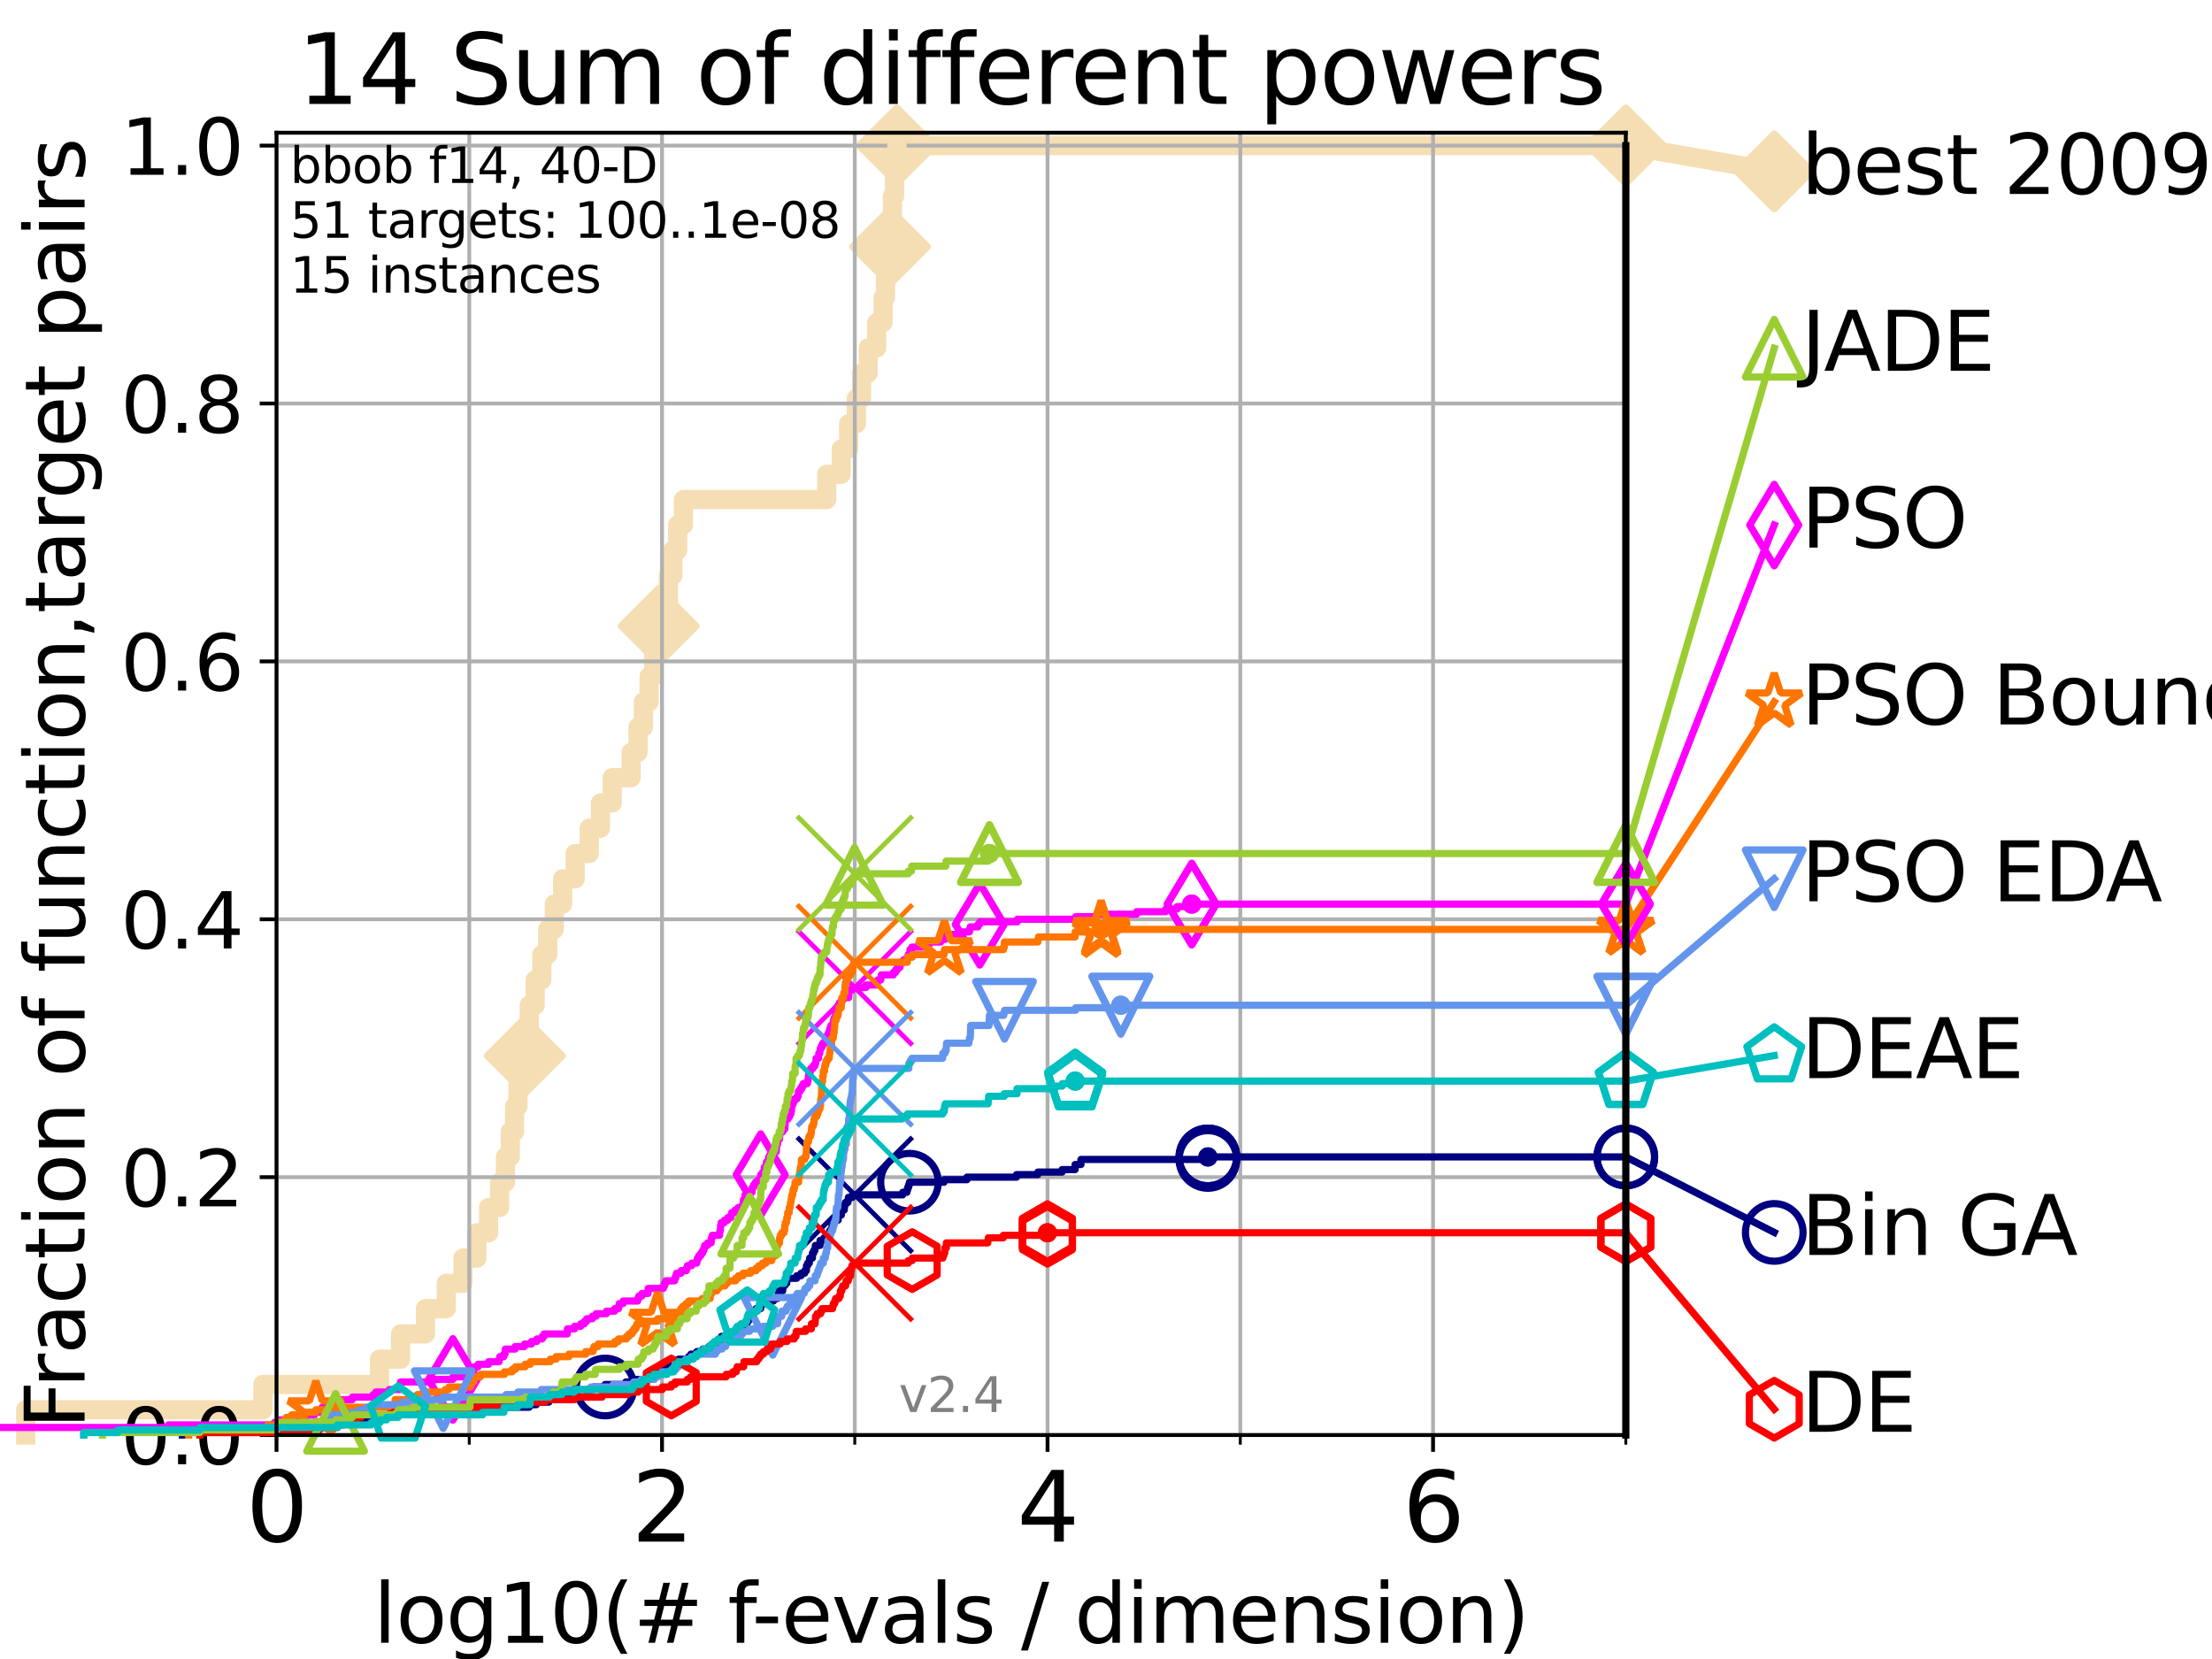 <?xml version="1.0" encoding="utf-8" standalone="no"?>
<!DOCTYPE svg PUBLIC "-//W3C//DTD SVG 1.1//EN"
  "http://www.w3.org/Graphics/SVG/1.1/DTD/svg11.dtd">
<svg height="345.6pt" version="1.1" viewBox="0 0 460.8 345.6" width="460.8pt" xmlns="http://www.w3.org/2000/svg" xmlns:xlink="http://www.w3.org/1999/xlink">
 <defs>
  <style type="text/css">*{stroke-linecap:butt;stroke-linejoin:round;}</style>
 </defs>
 <g id="figure_1">
  <g id="patch_1">
   <path d="M 0 345.6 
L 460.8 345.6 
L 460.8 0 
L 0 0 
z
" style="fill:#ffffff;"/>
  </g>
  <g id="axes_1">
   <g id="patch_2">
    <path d="M 57.6 298.944 
L 338.688 298.944 
L 338.688 27.648 
L 57.6 27.648 
z
" style="fill:#ffffff;"/>
   </g>
   <g id="line2d_1">
    <path d="M 5.357 298.944 
L 5.357 293.677 
L 54.766 293.677 
L 54.766 288.41 
L 79.07 288.41 
L 79.07 283.143 
L 83.438 283.143 
L 83.438 277.877 
L 88.628 277.877 
L 88.628 272.61 
L 92.969 272.61 
L 92.969 267.343 
L 96.443 267.343 
L 96.443 262.076 
L 99.338 262.076 
L 99.338 256.809 
L 101.786 256.809 
L 101.786 251.542 
L 104.084 251.542 
L 104.084 246.275 
L 105.285 246.275 
L 105.285 241.009 
L 106.303 241.009 
L 106.303 235.742 
L 107.188 235.742 
L 107.188 230.475 
L 107.909 230.475 
L 107.909 225.208 
L 108.601 225.208 
L 108.601 219.941 
L 109.335 219.941 
L 109.335 214.674 
L 110.253 214.674 
L 110.253 209.407 
L 111.486 209.407 
L 111.486 204.141 
L 112.877 204.141 
L 112.877 198.874 
L 114.097 198.874 
L 114.097 193.607 
L 115.476 193.607 
L 115.476 188.34 
L 117.203 188.34 
L 117.203 183.073 
L 119.813 183.073 
L 119.813 177.806 
L 122.741 177.806 
L 122.741 172.539 
L 125.084 172.539 
L 125.084 167.272 
L 127.54 167.272 
L 127.54 162.006 
L 131.471 162.006 
L 131.471 156.739 
L 132.906 156.739 
L 132.906 151.472 
L 134.041 151.472 
L 134.041 146.205 
L 135.209 146.205 
L 135.209 140.938 
L 136.185 140.938 
L 136.185 135.671 
L 137.217 135.671 
L 137.217 130.404 
L 138.265 130.404 
L 138.265 125.138 
L 139.241 125.138 
L 139.241 119.871 
L 140.184 119.871 
L 140.184 114.604 
L 141.181 114.604 
L 141.181 109.337 
L 142.385 109.337 
L 142.385 104.07 
L 172.211 104.07 
L 172.211 98.803 
L 175.237 98.803 
L 175.237 93.536 
L 176.789 93.536 
L 176.789 88.27 
L 178.388 88.27 
L 178.388 83.003 
L 179.472 83.003 
L 179.472 77.736 
L 180.858 77.736 
L 180.858 72.469 
L 182.622 72.469 
L 182.622 67.202 
L 183.962 67.202 
L 183.962 61.935 
L 184.459 61.935 
L 184.459 56.668 
L 184.964 56.668 
L 184.964 51.402 
L 185.413 51.402 
L 185.413 46.135 
L 185.901 46.135 
L 185.901 40.868 
L 186.356 40.868 
L 186.356 35.601 
L 186.834 35.601 
L 186.834 30.334 
L 338.688 30.334 
" style="fill:none;stroke:#f5deb3;stroke-linecap:square;stroke-width:4;"/>
   </g>
   <g id="line2d_2">
    <defs>
     <path d="M 0 7.778 
L 7.778 0 
L 0 -7.778 
L -7.778 0 
z
" id="m15de8e9ac2" style="stroke:#f5deb3;stroke-linejoin:miter;stroke-width:1.5;"/>
    </defs>
    <g>
     <use style="fill:#f5deb3;stroke:#f5deb3;stroke-linejoin:miter;stroke-width:1.5;" x="109.335" xlink:href="#m15de8e9ac2" y="219.941"/>
     <use style="fill:#f5deb3;stroke:#f5deb3;stroke-linejoin:miter;stroke-width:1.5;" x="137.217" xlink:href="#m15de8e9ac2" y="130.404"/>
     <use style="fill:#f5deb3;stroke:#f5deb3;stroke-linejoin:miter;stroke-width:1.5;" x="185.413" xlink:href="#m15de8e9ac2" y="51.402"/>
     <use style="fill:#f5deb3;stroke:#f5deb3;stroke-linejoin:miter;stroke-width:1.5;" x="186.834" xlink:href="#m15de8e9ac2" y="30.334"/>
     <use style="fill:#f5deb3;stroke:#f5deb3;stroke-linejoin:miter;stroke-width:1.5;" x="186.834" xlink:href="#m15de8e9ac2" y="30.334"/>
     <use style="fill:#f5deb3;stroke:#f5deb3;stroke-linejoin:miter;stroke-width:1.5;" x="338.688" xlink:href="#m15de8e9ac2" y="30.334"/>
    </g>
   </g>
   <g id="line2d_3">
    <path style="fill:none;stroke:#f5deb3;stroke-linecap:square;stroke-width:4;"/>
    <g/>
   </g>
   <g id="line2d_4">
    <path d="M 338.688 30.334 
L 369.608 35.706 
" style="fill:none;stroke:#f5deb3;stroke-linecap:square;stroke-width:4;"/>
    <g>
     <use style="fill:#f5deb3;stroke:#f5deb3;stroke-linejoin:miter;stroke-width:1.5;" x="338.688" xlink:href="#m15de8e9ac2" y="30.334"/>
     <use style="fill:#f5deb3;stroke:#f5deb3;stroke-linejoin:miter;stroke-width:1.5;" x="369.608" xlink:href="#m15de8e9ac2" y="35.706"/>
    </g>
   </g>
   <g id="matplotlib.axis_1">
    <g id="xtick_1">
     <g id="line2d_5">
      <path clip-path="url(#pb79530ad3d)" d="M 57.6 298.944 
L 57.6 27.648 
" style="fill:none;stroke:#b0b0b0;stroke-linecap:square;stroke-width:0.8;"/>
     </g>
     <g id="line2d_6">
      <defs>
       <path d="M 0 0 
L 0 3.5 
" id="m55b206db28" style="stroke:#000000;stroke-width:0.8;"/>
      </defs>
      <g>
       <use style="stroke:#000000;stroke-width:0.8;" x="57.6" xlink:href="#m55b206db28" y="298.944"/>
      </g>
     </g>
     <g id="text_1">
      <!-- 0 -->
      <g transform="translate(51.237 321.141)scale(0.2 -0.2)">
       <defs>
        <path d="M 2034 4250 
Q 1547 4250 1301 3770 
Q 1056 3291 1056 2328 
Q 1056 1369 1301 889 
Q 1547 409 2034 409 
Q 2525 409 2770 889 
Q 3016 1369 3016 2328 
Q 3016 3291 2770 3770 
Q 2525 4250 2034 4250 
z
M 2034 4750 
Q 2819 4750 3233 4129 
Q 3647 3509 3647 2328 
Q 3647 1150 3233 529 
Q 2819 -91 2034 -91 
Q 1250 -91 836 529 
Q 422 1150 422 2328 
Q 422 3509 836 4129 
Q 1250 4750 2034 4750 
z
" id="DejaVuSans-30" transform="scale(0.016)"/>
       </defs>
       <use xlink:href="#DejaVuSans-30"/>
      </g>
     </g>
    </g>
    <g id="xtick_2">
     <g id="line2d_7">
      <path clip-path="url(#pb79530ad3d)" d="M 137.911 298.944 
L 137.911 27.648 
" style="fill:none;stroke:#b0b0b0;stroke-linecap:square;stroke-width:0.8;"/>
     </g>
     <g id="line2d_8">
      <g>
       <use style="stroke:#000000;stroke-width:0.8;" x="137.911" xlink:href="#m55b206db28" y="298.944"/>
      </g>
     </g>
     <g id="text_2">
      <!-- 2 -->
      <g transform="translate(131.548 321.141)scale(0.2 -0.2)">
       <defs>
        <path d="M 1228 531 
L 3431 531 
L 3431 0 
L 469 0 
L 469 531 
Q 828 903 1448 1529 
Q 2069 2156 2228 2338 
Q 2531 2678 2651 2914 
Q 2772 3150 2772 3378 
Q 2772 3750 2511 3984 
Q 2250 4219 1831 4219 
Q 1534 4219 1204 4116 
Q 875 4013 500 3803 
L 500 4441 
Q 881 4594 1212 4672 
Q 1544 4750 1819 4750 
Q 2544 4750 2975 4387 
Q 3406 4025 3406 3419 
Q 3406 3131 3298 2873 
Q 3191 2616 2906 2266 
Q 2828 2175 2409 1742 
Q 1991 1309 1228 531 
z
" id="DejaVuSans-32" transform="scale(0.016)"/>
       </defs>
       <use xlink:href="#DejaVuSans-32"/>
      </g>
     </g>
    </g>
    <g id="xtick_3">
     <g id="line2d_9">
      <path clip-path="url(#pb79530ad3d)" d="M 218.222 298.944 
L 218.222 27.648 
" style="fill:none;stroke:#b0b0b0;stroke-linecap:square;stroke-width:0.8;"/>
     </g>
     <g id="line2d_10">
      <g>
       <use style="stroke:#000000;stroke-width:0.8;" x="218.222" xlink:href="#m55b206db28" y="298.944"/>
      </g>
     </g>
     <g id="text_3">
      <!-- 4 -->
      <g transform="translate(211.859 321.141)scale(0.2 -0.2)">
       <defs>
        <path d="M 2419 4116 
L 825 1625 
L 2419 1625 
L 2419 4116 
z
M 2253 4666 
L 3047 4666 
L 3047 1625 
L 3713 1625 
L 3713 1100 
L 3047 1100 
L 3047 0 
L 2419 0 
L 2419 1100 
L 313 1100 
L 313 1709 
L 2253 4666 
z
" id="DejaVuSans-34" transform="scale(0.016)"/>
       </defs>
       <use xlink:href="#DejaVuSans-34"/>
      </g>
     </g>
    </g>
    <g id="xtick_4">
     <g id="line2d_11">
      <path clip-path="url(#pb79530ad3d)" d="M 298.533 298.944 
L 298.533 27.648 
" style="fill:none;stroke:#b0b0b0;stroke-linecap:square;stroke-width:0.8;"/>
     </g>
     <g id="line2d_12">
      <g>
       <use style="stroke:#000000;stroke-width:0.8;" x="298.533" xlink:href="#m55b206db28" y="298.944"/>
      </g>
     </g>
     <g id="text_4">
      <!-- 6 -->
      <g transform="translate(292.17 321.141)scale(0.2 -0.2)">
       <defs>
        <path d="M 2113 2584 
Q 1688 2584 1439 2293 
Q 1191 2003 1191 1497 
Q 1191 994 1439 701 
Q 1688 409 2113 409 
Q 2538 409 2786 701 
Q 3034 994 3034 1497 
Q 3034 2003 2786 2293 
Q 2538 2584 2113 2584 
z
M 3366 4563 
L 3366 3988 
Q 3128 4100 2886 4159 
Q 2644 4219 2406 4219 
Q 1781 4219 1451 3797 
Q 1122 3375 1075 2522 
Q 1259 2794 1537 2939 
Q 1816 3084 2150 3084 
Q 2853 3084 3261 2657 
Q 3669 2231 3669 1497 
Q 3669 778 3244 343 
Q 2819 -91 2113 -91 
Q 1303 -91 875 529 
Q 447 1150 447 2328 
Q 447 3434 972 4092 
Q 1497 4750 2381 4750 
Q 2619 4750 2861 4703 
Q 3103 4656 3366 4563 
z
" id="DejaVuSans-36" transform="scale(0.016)"/>
       </defs>
       <use xlink:href="#DejaVuSans-36"/>
      </g>
     </g>
    </g>
    <g id="xtick_5">
     <g id="line2d_13">
      <path clip-path="url(#pb79530ad3d)" d="M 97.755 298.944 
L 97.755 27.648 
" style="fill:none;stroke:#b0b0b0;stroke-linecap:square;stroke-width:0.8;"/>
     </g>
     <g id="line2d_14">
      <defs>
       <path d="M 0 0 
L 0 2 
" id="m8a57b18403" style="stroke:#000000;stroke-width:0.6;"/>
      </defs>
      <g>
       <use style="stroke:#000000;stroke-width:0.6;" x="97.755" xlink:href="#m8a57b18403" y="298.944"/>
      </g>
     </g>
    </g>
    <g id="xtick_6">
     <g id="line2d_15">
      <path clip-path="url(#pb79530ad3d)" d="M 178.066 298.944 
L 178.066 27.648 
" style="fill:none;stroke:#b0b0b0;stroke-linecap:square;stroke-width:0.8;"/>
     </g>
     <g id="line2d_16">
      <g>
       <use style="stroke:#000000;stroke-width:0.6;" x="178.066" xlink:href="#m8a57b18403" y="298.944"/>
      </g>
     </g>
    </g>
    <g id="xtick_7">
     <g id="line2d_17">
      <path clip-path="url(#pb79530ad3d)" d="M 258.377 298.944 
L 258.377 27.648 
" style="fill:none;stroke:#b0b0b0;stroke-linecap:square;stroke-width:0.8;"/>
     </g>
     <g id="line2d_18">
      <g>
       <use style="stroke:#000000;stroke-width:0.6;" x="258.377" xlink:href="#m8a57b18403" y="298.944"/>
      </g>
     </g>
    </g>
    <g id="xtick_8">
     <g id="line2d_19">
      <path clip-path="url(#pb79530ad3d)" d="M 338.688 298.944 
L 338.688 27.648 
" style="fill:none;stroke:#b0b0b0;stroke-linecap:square;stroke-width:0.8;"/>
     </g>
     <g id="line2d_20">
      <g>
       <use style="stroke:#000000;stroke-width:0.6;" x="338.688" xlink:href="#m8a57b18403" y="298.944"/>
      </g>
     </g>
    </g>
    <g id="text_5">
     <!-- log10(# f-evals / dimension) -->
     <g transform="translate(77.764 342.218)scale(0.17 -0.17)">
      <defs>
       <path d="M 603 4863 
L 1178 4863 
L 1178 0 
L 603 0 
L 603 4863 
z
" id="DejaVuSans-6c" transform="scale(0.016)"/>
       <path d="M 1959 3097 
Q 1497 3097 1228 2736 
Q 959 2375 959 1747 
Q 959 1119 1226 758 
Q 1494 397 1959 397 
Q 2419 397 2687 759 
Q 2956 1122 2956 1747 
Q 2956 2369 2687 2733 
Q 2419 3097 1959 3097 
z
M 1959 3584 
Q 2709 3584 3137 3096 
Q 3566 2609 3566 1747 
Q 3566 888 3137 398 
Q 2709 -91 1959 -91 
Q 1206 -91 779 398 
Q 353 888 353 1747 
Q 353 2609 779 3096 
Q 1206 3584 1959 3584 
z
" id="DejaVuSans-6f" transform="scale(0.016)"/>
       <path d="M 2906 1791 
Q 2906 2416 2648 2759 
Q 2391 3103 1925 3103 
Q 1463 3103 1205 2759 
Q 947 2416 947 1791 
Q 947 1169 1205 825 
Q 1463 481 1925 481 
Q 2391 481 2648 825 
Q 2906 1169 2906 1791 
z
M 3481 434 
Q 3481 -459 3084 -895 
Q 2688 -1331 1869 -1331 
Q 1566 -1331 1297 -1286 
Q 1028 -1241 775 -1147 
L 775 -588 
Q 1028 -725 1275 -790 
Q 1522 -856 1778 -856 
Q 2344 -856 2625 -561 
Q 2906 -266 2906 331 
L 2906 616 
Q 2728 306 2450 153 
Q 2172 0 1784 0 
Q 1141 0 747 490 
Q 353 981 353 1791 
Q 353 2603 747 3093 
Q 1141 3584 1784 3584 
Q 2172 3584 2450 3431 
Q 2728 3278 2906 2969 
L 2906 3500 
L 3481 3500 
L 3481 434 
z
" id="DejaVuSans-67" transform="scale(0.016)"/>
       <path d="M 794 531 
L 1825 531 
L 1825 4091 
L 703 3866 
L 703 4441 
L 1819 4666 
L 2450 4666 
L 2450 531 
L 3481 531 
L 3481 0 
L 794 0 
L 794 531 
z
" id="DejaVuSans-31" transform="scale(0.016)"/>
       <path d="M 1984 4856 
Q 1566 4138 1362 3434 
Q 1159 2731 1159 2009 
Q 1159 1288 1364 580 
Q 1569 -128 1984 -844 
L 1484 -844 
Q 1016 -109 783 600 
Q 550 1309 550 2009 
Q 550 2706 781 3412 
Q 1013 4119 1484 4856 
L 1984 4856 
z
" id="DejaVuSans-28" transform="scale(0.016)"/>
       <path d="M 3272 2816 
L 2363 2816 
L 2100 1772 
L 3016 1772 
L 3272 2816 
z
M 2803 4594 
L 2478 3297 
L 3391 3297 
L 3719 4594 
L 4219 4594 
L 3897 3297 
L 4872 3297 
L 4872 2816 
L 3775 2816 
L 3519 1772 
L 4513 1772 
L 4513 1294 
L 3397 1294 
L 3072 0 
L 2572 0 
L 2894 1294 
L 1978 1294 
L 1656 0 
L 1153 0 
L 1478 1294 
L 494 1294 
L 494 1772 
L 1594 1772 
L 1856 2816 
L 850 2816 
L 850 3297 
L 1978 3297 
L 2297 4594 
L 2803 4594 
z
" id="DejaVuSans-23" transform="scale(0.016)"/>
       <path id="DejaVuSans-20" transform="scale(0.016)"/>
       <path d="M 2375 4863 
L 2375 4384 
L 1825 4384 
Q 1516 4384 1395 4259 
Q 1275 4134 1275 3809 
L 1275 3500 
L 2222 3500 
L 2222 3053 
L 1275 3053 
L 1275 0 
L 697 0 
L 697 3053 
L 147 3053 
L 147 3500 
L 697 3500 
L 697 3744 
Q 697 4328 969 4595 
Q 1241 4863 1831 4863 
L 2375 4863 
z
" id="DejaVuSans-66" transform="scale(0.016)"/>
       <path d="M 313 2009 
L 1997 2009 
L 1997 1497 
L 313 1497 
L 313 2009 
z
" id="DejaVuSans-2d" transform="scale(0.016)"/>
       <path d="M 3597 1894 
L 3597 1613 
L 953 1613 
Q 991 1019 1311 708 
Q 1631 397 2203 397 
Q 2534 397 2845 478 
Q 3156 559 3463 722 
L 3463 178 
Q 3153 47 2828 -22 
Q 2503 -91 2169 -91 
Q 1331 -91 842 396 
Q 353 884 353 1716 
Q 353 2575 817 3079 
Q 1281 3584 2069 3584 
Q 2775 3584 3186 3129 
Q 3597 2675 3597 1894 
z
M 3022 2063 
Q 3016 2534 2758 2815 
Q 2500 3097 2075 3097 
Q 1594 3097 1305 2825 
Q 1016 2553 972 2059 
L 3022 2063 
z
" id="DejaVuSans-65" transform="scale(0.016)"/>
       <path d="M 191 3500 
L 800 3500 
L 1894 563 
L 2988 3500 
L 3597 3500 
L 2284 0 
L 1503 0 
L 191 3500 
z
" id="DejaVuSans-76" transform="scale(0.016)"/>
       <path d="M 2194 1759 
Q 1497 1759 1228 1600 
Q 959 1441 959 1056 
Q 959 750 1161 570 
Q 1363 391 1709 391 
Q 2188 391 2477 730 
Q 2766 1069 2766 1631 
L 2766 1759 
L 2194 1759 
z
M 3341 1997 
L 3341 0 
L 2766 0 
L 2766 531 
Q 2569 213 2275 61 
Q 1981 -91 1556 -91 
Q 1019 -91 701 211 
Q 384 513 384 1019 
Q 384 1609 779 1909 
Q 1175 2209 1959 2209 
L 2766 2209 
L 2766 2266 
Q 2766 2663 2505 2880 
Q 2244 3097 1772 3097 
Q 1472 3097 1187 3025 
Q 903 2953 641 2809 
L 641 3341 
Q 956 3463 1253 3523 
Q 1550 3584 1831 3584 
Q 2591 3584 2966 3190 
Q 3341 2797 3341 1997 
z
" id="DejaVuSans-61" transform="scale(0.016)"/>
       <path d="M 2834 3397 
L 2834 2853 
Q 2591 2978 2328 3040 
Q 2066 3103 1784 3103 
Q 1356 3103 1142 2972 
Q 928 2841 928 2578 
Q 928 2378 1081 2264 
Q 1234 2150 1697 2047 
L 1894 2003 
Q 2506 1872 2764 1633 
Q 3022 1394 3022 966 
Q 3022 478 2636 193 
Q 2250 -91 1575 -91 
Q 1294 -91 989 -36 
Q 684 19 347 128 
L 347 722 
Q 666 556 975 473 
Q 1284 391 1588 391 
Q 1994 391 2212 530 
Q 2431 669 2431 922 
Q 2431 1156 2273 1281 
Q 2116 1406 1581 1522 
L 1381 1569 
Q 847 1681 609 1914 
Q 372 2147 372 2553 
Q 372 3047 722 3315 
Q 1072 3584 1716 3584 
Q 2034 3584 2315 3537 
Q 2597 3491 2834 3397 
z
" id="DejaVuSans-73" transform="scale(0.016)"/>
       <path d="M 1625 4666 
L 2156 4666 
L 531 -594 
L 0 -594 
L 1625 4666 
z
" id="DejaVuSans-2f" transform="scale(0.016)"/>
       <path d="M 2906 2969 
L 2906 4863 
L 3481 4863 
L 3481 0 
L 2906 0 
L 2906 525 
Q 2725 213 2448 61 
Q 2172 -91 1784 -91 
Q 1150 -91 751 415 
Q 353 922 353 1747 
Q 353 2572 751 3078 
Q 1150 3584 1784 3584 
Q 2172 3584 2448 3432 
Q 2725 3281 2906 2969 
z
M 947 1747 
Q 947 1113 1208 752 
Q 1469 391 1925 391 
Q 2381 391 2643 752 
Q 2906 1113 2906 1747 
Q 2906 2381 2643 2742 
Q 2381 3103 1925 3103 
Q 1469 3103 1208 2742 
Q 947 2381 947 1747 
z
" id="DejaVuSans-64" transform="scale(0.016)"/>
       <path d="M 603 3500 
L 1178 3500 
L 1178 0 
L 603 0 
L 603 3500 
z
M 603 4863 
L 1178 4863 
L 1178 4134 
L 603 4134 
L 603 4863 
z
" id="DejaVuSans-69" transform="scale(0.016)"/>
       <path d="M 3328 2828 
Q 3544 3216 3844 3400 
Q 4144 3584 4550 3584 
Q 5097 3584 5394 3201 
Q 5691 2819 5691 2113 
L 5691 0 
L 5113 0 
L 5113 2094 
Q 5113 2597 4934 2840 
Q 4756 3084 4391 3084 
Q 3944 3084 3684 2787 
Q 3425 2491 3425 1978 
L 3425 0 
L 2847 0 
L 2847 2094 
Q 2847 2600 2669 2842 
Q 2491 3084 2119 3084 
Q 1678 3084 1418 2786 
Q 1159 2488 1159 1978 
L 1159 0 
L 581 0 
L 581 3500 
L 1159 3500 
L 1159 2956 
Q 1356 3278 1631 3431 
Q 1906 3584 2284 3584 
Q 2666 3584 2933 3390 
Q 3200 3197 3328 2828 
z
" id="DejaVuSans-6d" transform="scale(0.016)"/>
       <path d="M 3513 2113 
L 3513 0 
L 2938 0 
L 2938 2094 
Q 2938 2591 2744 2837 
Q 2550 3084 2163 3084 
Q 1697 3084 1428 2787 
Q 1159 2491 1159 1978 
L 1159 0 
L 581 0 
L 581 3500 
L 1159 3500 
L 1159 2956 
Q 1366 3272 1645 3428 
Q 1925 3584 2291 3584 
Q 2894 3584 3203 3211 
Q 3513 2838 3513 2113 
z
" id="DejaVuSans-6e" transform="scale(0.016)"/>
       <path d="M 513 4856 
L 1013 4856 
Q 1481 4119 1714 3412 
Q 1947 2706 1947 2009 
Q 1947 1309 1714 600 
Q 1481 -109 1013 -844 
L 513 -844 
Q 928 -128 1133 580 
Q 1338 1288 1338 2009 
Q 1338 2731 1133 3434 
Q 928 4138 513 4856 
z
" id="DejaVuSans-29" transform="scale(0.016)"/>
      </defs>
      <use xlink:href="#DejaVuSans-6c"/>
      <use x="27.783" xlink:href="#DejaVuSans-6f"/>
      <use x="88.965" xlink:href="#DejaVuSans-67"/>
      <use x="152.441" xlink:href="#DejaVuSans-31"/>
      <use x="216.064" xlink:href="#DejaVuSans-30"/>
      <use x="279.688" xlink:href="#DejaVuSans-28"/>
      <use x="318.701" xlink:href="#DejaVuSans-23"/>
      <use x="402.49" xlink:href="#DejaVuSans-20"/>
      <use x="434.277" xlink:href="#DejaVuSans-66"/>
      <use x="463.982" xlink:href="#DejaVuSans-2d"/>
      <use x="500.066" xlink:href="#DejaVuSans-65"/>
      <use x="561.59" xlink:href="#DejaVuSans-76"/>
      <use x="620.77" xlink:href="#DejaVuSans-61"/>
      <use x="682.049" xlink:href="#DejaVuSans-6c"/>
      <use x="709.832" xlink:href="#DejaVuSans-73"/>
      <use x="761.932" xlink:href="#DejaVuSans-20"/>
      <use x="793.719" xlink:href="#DejaVuSans-2f"/>
      <use x="827.41" xlink:href="#DejaVuSans-20"/>
      <use x="859.197" xlink:href="#DejaVuSans-64"/>
      <use x="922.674" xlink:href="#DejaVuSans-69"/>
      <use x="950.457" xlink:href="#DejaVuSans-6d"/>
      <use x="1047.869" xlink:href="#DejaVuSans-65"/>
      <use x="1109.393" xlink:href="#DejaVuSans-6e"/>
      <use x="1172.771" xlink:href="#DejaVuSans-73"/>
      <use x="1224.871" xlink:href="#DejaVuSans-69"/>
      <use x="1252.654" xlink:href="#DejaVuSans-6f"/>
      <use x="1313.836" xlink:href="#DejaVuSans-6e"/>
      <use x="1377.215" xlink:href="#DejaVuSans-29"/>
     </g>
    </g>
   </g>
   <g id="matplotlib.axis_2">
    <g id="ytick_1">
     <g id="line2d_21">
      <path clip-path="url(#pb79530ad3d)" d="M 57.6 298.944 
L 338.688 298.944 
" style="fill:none;stroke:#b0b0b0;stroke-linecap:square;stroke-width:0.8;"/>
     </g>
     <g id="line2d_22">
      <defs>
       <path d="M 0 0 
L -3.5 0 
" id="m90a30ee8a1" style="stroke:#000000;stroke-width:0.8;"/>
      </defs>
      <g>
       <use style="stroke:#000000;stroke-width:0.8;" x="57.6" xlink:href="#m90a30ee8a1" y="298.944"/>
      </g>
     </g>
     <g id="text_6">
      <!-- 0.0 -->
      <g transform="translate(25.155 305.023)scale(0.16 -0.16)">
       <defs>
        <path d="M 684 794 
L 1344 794 
L 1344 0 
L 684 0 
L 684 794 
z
" id="DejaVuSans-2e" transform="scale(0.016)"/>
       </defs>
       <use xlink:href="#DejaVuSans-30"/>
       <use x="63.623" xlink:href="#DejaVuSans-2e"/>
       <use x="95.41" xlink:href="#DejaVuSans-30"/>
      </g>
     </g>
    </g>
    <g id="ytick_2">
     <g id="line2d_23">
      <path clip-path="url(#pb79530ad3d)" d="M 57.6 245.222 
L 338.688 245.222 
" style="fill:none;stroke:#b0b0b0;stroke-linecap:square;stroke-width:0.8;"/>
     </g>
     <g id="line2d_24">
      <g>
       <use style="stroke:#000000;stroke-width:0.8;" x="57.6" xlink:href="#m90a30ee8a1" y="245.222"/>
      </g>
     </g>
     <g id="text_7">
      <!-- 0.2 -->
      <g transform="translate(25.155 251.301)scale(0.16 -0.16)">
       <use xlink:href="#DejaVuSans-30"/>
       <use x="63.623" xlink:href="#DejaVuSans-2e"/>
       <use x="95.41" xlink:href="#DejaVuSans-32"/>
      </g>
     </g>
    </g>
    <g id="ytick_3">
     <g id="line2d_25">
      <path clip-path="url(#pb79530ad3d)" d="M 57.6 191.5 
L 338.688 191.5 
" style="fill:none;stroke:#b0b0b0;stroke-linecap:square;stroke-width:0.8;"/>
     </g>
     <g id="line2d_26">
      <g>
       <use style="stroke:#000000;stroke-width:0.8;" x="57.6" xlink:href="#m90a30ee8a1" y="191.5"/>
      </g>
     </g>
     <g id="text_8">
      <!-- 0.4 -->
      <g transform="translate(25.155 197.579)scale(0.16 -0.16)">
       <use xlink:href="#DejaVuSans-30"/>
       <use x="63.623" xlink:href="#DejaVuSans-2e"/>
       <use x="95.41" xlink:href="#DejaVuSans-34"/>
      </g>
     </g>
    </g>
    <g id="ytick_4">
     <g id="line2d_27">
      <path clip-path="url(#pb79530ad3d)" d="M 57.6 137.778 
L 338.688 137.778 
" style="fill:none;stroke:#b0b0b0;stroke-linecap:square;stroke-width:0.8;"/>
     </g>
     <g id="line2d_28">
      <g>
       <use style="stroke:#000000;stroke-width:0.8;" x="57.6" xlink:href="#m90a30ee8a1" y="137.778"/>
      </g>
     </g>
     <g id="text_9">
      <!-- 0.6 -->
      <g transform="translate(25.155 143.857)scale(0.16 -0.16)">
       <use xlink:href="#DejaVuSans-30"/>
       <use x="63.623" xlink:href="#DejaVuSans-2e"/>
       <use x="95.41" xlink:href="#DejaVuSans-36"/>
      </g>
     </g>
    </g>
    <g id="ytick_5">
     <g id="line2d_29">
      <path clip-path="url(#pb79530ad3d)" d="M 57.6 84.056 
L 338.688 84.056 
" style="fill:none;stroke:#b0b0b0;stroke-linecap:square;stroke-width:0.8;"/>
     </g>
     <g id="line2d_30">
      <g>
       <use style="stroke:#000000;stroke-width:0.8;" x="57.6" xlink:href="#m90a30ee8a1" y="84.056"/>
      </g>
     </g>
     <g id="text_10">
      <!-- 0.8 -->
      <g transform="translate(25.155 90.135)scale(0.16 -0.16)">
       <defs>
        <path d="M 2034 2216 
Q 1584 2216 1326 1975 
Q 1069 1734 1069 1313 
Q 1069 891 1326 650 
Q 1584 409 2034 409 
Q 2484 409 2743 651 
Q 3003 894 3003 1313 
Q 3003 1734 2745 1975 
Q 2488 2216 2034 2216 
z
M 1403 2484 
Q 997 2584 770 2862 
Q 544 3141 544 3541 
Q 544 4100 942 4425 
Q 1341 4750 2034 4750 
Q 2731 4750 3128 4425 
Q 3525 4100 3525 3541 
Q 3525 3141 3298 2862 
Q 3072 2584 2669 2484 
Q 3125 2378 3379 2068 
Q 3634 1759 3634 1313 
Q 3634 634 3220 271 
Q 2806 -91 2034 -91 
Q 1263 -91 848 271 
Q 434 634 434 1313 
Q 434 1759 690 2068 
Q 947 2378 1403 2484 
z
M 1172 3481 
Q 1172 3119 1398 2916 
Q 1625 2713 2034 2713 
Q 2441 2713 2670 2916 
Q 2900 3119 2900 3481 
Q 2900 3844 2670 4047 
Q 2441 4250 2034 4250 
Q 1625 4250 1398 4047 
Q 1172 3844 1172 3481 
z
" id="DejaVuSans-38" transform="scale(0.016)"/>
       </defs>
       <use xlink:href="#DejaVuSans-30"/>
       <use x="63.623" xlink:href="#DejaVuSans-2e"/>
       <use x="95.41" xlink:href="#DejaVuSans-38"/>
      </g>
     </g>
    </g>
    <g id="ytick_6">
     <g id="line2d_31">
      <path clip-path="url(#pb79530ad3d)" d="M 57.6 30.334 
L 338.688 30.334 
" style="fill:none;stroke:#b0b0b0;stroke-linecap:square;stroke-width:0.8;"/>
     </g>
     <g id="line2d_32">
      <g>
       <use style="stroke:#000000;stroke-width:0.8;" x="57.6" xlink:href="#m90a30ee8a1" y="30.334"/>
      </g>
     </g>
     <g id="text_11">
      <!-- 1.0 -->
      <g transform="translate(25.155 36.413)scale(0.16 -0.16)">
       <use xlink:href="#DejaVuSans-31"/>
       <use x="63.623" xlink:href="#DejaVuSans-2e"/>
       <use x="95.41" xlink:href="#DejaVuSans-30"/>
      </g>
     </g>
    </g>
    <g id="text_12">
     <!-- Fraction of function,target pairs -->
     <g transform="translate(17.62 297.681)rotate(-90)scale(0.17 -0.17)">
      <defs>
       <path d="M 628 4666 
L 3309 4666 
L 3309 4134 
L 1259 4134 
L 1259 2759 
L 3109 2759 
L 3109 2228 
L 1259 2228 
L 1259 0 
L 628 0 
L 628 4666 
z
" id="DejaVuSans-46" transform="scale(0.016)"/>
       <path d="M 2631 2963 
Q 2534 3019 2420 3045 
Q 2306 3072 2169 3072 
Q 1681 3072 1420 2755 
Q 1159 2438 1159 1844 
L 1159 0 
L 581 0 
L 581 3500 
L 1159 3500 
L 1159 2956 
Q 1341 3275 1631 3429 
Q 1922 3584 2338 3584 
Q 2397 3584 2469 3576 
Q 2541 3569 2628 3553 
L 2631 2963 
z
" id="DejaVuSans-72" transform="scale(0.016)"/>
       <path d="M 3122 3366 
L 3122 2828 
Q 2878 2963 2633 3030 
Q 2388 3097 2138 3097 
Q 1578 3097 1268 2742 
Q 959 2388 959 1747 
Q 959 1106 1268 751 
Q 1578 397 2138 397 
Q 2388 397 2633 464 
Q 2878 531 3122 666 
L 3122 134 
Q 2881 22 2623 -34 
Q 2366 -91 2075 -91 
Q 1284 -91 818 406 
Q 353 903 353 1747 
Q 353 2603 823 3093 
Q 1294 3584 2113 3584 
Q 2378 3584 2631 3529 
Q 2884 3475 3122 3366 
z
" id="DejaVuSans-63" transform="scale(0.016)"/>
       <path d="M 1172 4494 
L 1172 3500 
L 2356 3500 
L 2356 3053 
L 1172 3053 
L 1172 1153 
Q 1172 725 1289 603 
Q 1406 481 1766 481 
L 2356 481 
L 2356 0 
L 1766 0 
Q 1100 0 847 248 
Q 594 497 594 1153 
L 594 3053 
L 172 3053 
L 172 3500 
L 594 3500 
L 594 4494 
L 1172 4494 
z
" id="DejaVuSans-74" transform="scale(0.016)"/>
       <path d="M 544 1381 
L 544 3500 
L 1119 3500 
L 1119 1403 
Q 1119 906 1312 657 
Q 1506 409 1894 409 
Q 2359 409 2629 706 
Q 2900 1003 2900 1516 
L 2900 3500 
L 3475 3500 
L 3475 0 
L 2900 0 
L 2900 538 
Q 2691 219 2414 64 
Q 2138 -91 1772 -91 
Q 1169 -91 856 284 
Q 544 659 544 1381 
z
M 1991 3584 
L 1991 3584 
z
" id="DejaVuSans-75" transform="scale(0.016)"/>
       <path d="M 750 794 
L 1409 794 
L 1409 256 
L 897 -744 
L 494 -744 
L 750 256 
L 750 794 
z
" id="DejaVuSans-2c" transform="scale(0.016)"/>
       <path d="M 1159 525 
L 1159 -1331 
L 581 -1331 
L 581 3500 
L 1159 3500 
L 1159 2969 
Q 1341 3281 1617 3432 
Q 1894 3584 2278 3584 
Q 2916 3584 3314 3078 
Q 3713 2572 3713 1747 
Q 3713 922 3314 415 
Q 2916 -91 2278 -91 
Q 1894 -91 1617 61 
Q 1341 213 1159 525 
z
M 3116 1747 
Q 3116 2381 2855 2742 
Q 2594 3103 2138 3103 
Q 1681 3103 1420 2742 
Q 1159 2381 1159 1747 
Q 1159 1113 1420 752 
Q 1681 391 2138 391 
Q 2594 391 2855 752 
Q 3116 1113 3116 1747 
z
" id="DejaVuSans-70" transform="scale(0.016)"/>
      </defs>
      <use xlink:href="#DejaVuSans-46"/>
      <use x="50.27" xlink:href="#DejaVuSans-72"/>
      <use x="91.383" xlink:href="#DejaVuSans-61"/>
      <use x="152.662" xlink:href="#DejaVuSans-63"/>
      <use x="207.643" xlink:href="#DejaVuSans-74"/>
      <use x="246.852" xlink:href="#DejaVuSans-69"/>
      <use x="274.635" xlink:href="#DejaVuSans-6f"/>
      <use x="335.816" xlink:href="#DejaVuSans-6e"/>
      <use x="399.195" xlink:href="#DejaVuSans-20"/>
      <use x="430.982" xlink:href="#DejaVuSans-6f"/>
      <use x="492.164" xlink:href="#DejaVuSans-66"/>
      <use x="527.369" xlink:href="#DejaVuSans-20"/>
      <use x="559.156" xlink:href="#DejaVuSans-66"/>
      <use x="594.361" xlink:href="#DejaVuSans-75"/>
      <use x="657.74" xlink:href="#DejaVuSans-6e"/>
      <use x="721.119" xlink:href="#DejaVuSans-63"/>
      <use x="776.1" xlink:href="#DejaVuSans-74"/>
      <use x="815.309" xlink:href="#DejaVuSans-69"/>
      <use x="843.092" xlink:href="#DejaVuSans-6f"/>
      <use x="904.273" xlink:href="#DejaVuSans-6e"/>
      <use x="967.652" xlink:href="#DejaVuSans-2c"/>
      <use x="999.439" xlink:href="#DejaVuSans-74"/>
      <use x="1038.648" xlink:href="#DejaVuSans-61"/>
      <use x="1099.928" xlink:href="#DejaVuSans-72"/>
      <use x="1139.291" xlink:href="#DejaVuSans-67"/>
      <use x="1202.768" xlink:href="#DejaVuSans-65"/>
      <use x="1264.291" xlink:href="#DejaVuSans-74"/>
      <use x="1303.5" xlink:href="#DejaVuSans-20"/>
      <use x="1335.287" xlink:href="#DejaVuSans-70"/>
      <use x="1398.764" xlink:href="#DejaVuSans-61"/>
      <use x="1460.043" xlink:href="#DejaVuSans-69"/>
      <use x="1487.826" xlink:href="#DejaVuSans-72"/>
      <use x="1528.939" xlink:href="#DejaVuSans-73"/>
     </g>
    </g>
   </g>
   <g id="line2d_33">
    <defs>
     <path d="M 0 1.5 
C 0.398 1.5 0.779 1.342 1.061 1.061 
C 1.342 0.779 1.5 0.398 1.5 0 
C 1.5 -0.398 1.342 -0.779 1.061 -1.061 
C 0.779 -1.342 0.398 -1.5 0 -1.5 
C -0.398 -1.5 -0.779 -1.342 -1.061 -1.061 
C -1.342 -0.779 -1.5 -0.398 -1.5 0 
C -1.5 0.398 -1.342 0.779 -1.061 1.061 
C -0.779 1.342 -0.398 1.5 0 1.5 
z
" id="mc019d1d6f0" style="stroke:#f5deb3;"/>
    </defs>
    <g>
     <use style="fill:#f5deb3;stroke:#f5deb3;" x="186.834" xlink:href="#mc019d1d6f0" y="30.334"/>
     <use style="fill:#f5deb3;stroke:#f5deb3;" x="186.834" xlink:href="#mc019d1d6f0" y="30.334"/>
    </g>
   </g>
   <g id="line2d_34">
    <defs>
     <path d="M 0 1.5 
C 0.398 1.5 0.779 1.342 1.061 1.061 
C 1.342 0.779 1.5 0.398 1.5 0 
C 1.5 -0.398 1.342 -0.779 1.061 -1.061 
C 0.779 -1.342 0.398 -1.5 0 -1.5 
C -0.398 -1.5 -0.779 -1.342 -1.061 -1.061 
C -1.342 -0.779 -1.5 -0.398 -1.5 0 
C -1.5 0.398 -1.342 0.779 -1.061 1.061 
C -0.779 1.342 -0.398 1.5 0 1.5 
z
" id="mbb4a43efa6" style="stroke:#000080;"/>
    </defs>
    <g>
     <use style="fill:#000080;stroke:#000080;" x="251.627" xlink:href="#mbb4a43efa6" y="241.009"/>
     <use style="fill:#000080;stroke:#000080;" x="251.627" xlink:href="#mbb4a43efa6" y="241.009"/>
    </g>
   </g>
   <g id="line2d_35">
    <path d="M 37.999 298.944 
L 37.999 298.417 
L 62.508 298.417 
L 62.508 297.891 
L 65.522 297.891 
L 65.522 297.364 
L 68.793 297.364 
L 68.793 296.837 
L 69.905 296.837 
L 69.905 296.311 
L 71.742 296.311 
L 71.742 295.784 
L 79.322 295.784 
L 79.322 295.257 
L 79.447 295.257 
L 79.447 294.731 
L 81.334 294.731 
L 81.334 294.204 
L 84.956 294.204 
L 84.956 293.677 
L 91.473 293.677 
L 91.473 293.15 
L 110.231 293.15 
L 110.231 292.624 
L 111.722 292.624 
L 111.722 292.097 
L 114.318 292.097 
L 114.318 291.57 
L 117.917 291.57 
L 117.917 291.044 
L 122.223 291.044 
L 122.223 290.517 
L 122.394 290.517 
L 122.405 289.464 
L 123.633 289.464 
L 123.633 288.937 
L 126.057 288.937 
L 126.057 288.41 
L 130.365 288.41 
L 130.365 287.884 
L 132.5 287.884 
L 132.5 287.357 
L 134.693 287.357 
L 134.693 286.83 
L 136.044 286.83 
L 136.044 286.304 
L 136.915 286.304 
L 136.915 285.777 
L 137.718 285.777 
L 137.749 284.723 
L 138.443 284.723 
L 138.443 284.197 
L 139.577 284.197 
L 139.577 283.67 
L 141.336 283.67 
L 141.336 283.143 
L 143.439 283.143 
L 143.439 282.617 
L 143.934 282.617 
L 143.934 282.09 
L 145.161 282.09 
L 145.161 281.563 
L 146.439 281.563 
L 146.439 281.037 
L 147.653 281.037 
L 147.653 280.51 
L 148.754 280.51 
L 148.754 279.983 
L 150.049 279.983 
L 150.049 279.457 
L 150.207 279.457 
L 150.274 278.403 
L 151.942 278.403 
L 151.942 277.877 
L 153.117 277.877 
L 153.117 277.35 
L 153.911 277.35 
L 153.911 276.823 
L 154.232 276.823 
L 154.232 276.296 
L 155.535 276.296 
L 155.583 275.243 
L 155.912 275.243 
L 155.912 274.716 
L 156.097 274.716 
L 156.131 273.663 
L 156.622 273.663 
L 156.622 273.136 
L 157.509 273.136 
L 157.509 272.61 
L 158.459 272.61 
L 158.459 272.083 
L 158.602 272.083 
L 158.602 271.556 
L 160.293 271.556 
L 160.293 271.03 
L 161.124 271.03 
L 161.124 270.503 
L 161.986 270.503 
L 161.986 269.976 
L 162.141 269.976 
L 162.141 269.45 
L 162.309 269.45 
L 162.309 268.923 
L 163.045 268.923 
L 163.061 267.87 
L 163.439 267.87 
L 163.439 267.343 
L 163.889 267.343 
L 163.935 266.289 
L 165.973 266.289 
L 165.973 265.763 
L 166.871 265.763 
L 166.871 265.236 
L 167.63 265.236 
L 167.63 264.709 
L 167.984 264.709 
L 168.002 263.656 
L 168.246 263.656 
L 168.246 263.129 
L 168.597 263.129 
L 168.666 262.076 
L 169.242 262.076 
L 169.252 261.023 
L 169.514 261.023 
L 169.514 260.496 
L 169.764 260.496 
L 169.857 259.443 
L 170.837 259.443 
L 170.837 258.389 
L 171.643 258.389 
L 171.643 257.862 
L 172.693 257.862 
L 172.803 256.809 
L 172.899 256.809 
L 172.899 256.282 
L 173.281 256.282 
L 173.339 254.702 
L 173.55 254.702 
L 173.55 254.176 
L 174.599 254.176 
L 174.65 253.122 
L 175.273 253.122 
L 175.319 252.069 
L 175.871 252.069 
L 175.941 251.016 
L 176.115 251.016 
L 176.115 250.489 
L 176.639 250.489 
L 176.729 249.436 
L 177.562 249.436 
L 177.562 248.909 
L 188.042 248.909 
L 188.042 248.382 
L 188.926 248.382 
L 188.926 247.855 
L 189.091 247.855 
L 189.091 247.329 
L 189.295 247.329 
L 189.295 246.802 
L 189.455 246.802 
L 189.455 246.275 
L 196.657 246.275 
L 196.657 245.749 
L 201.438 245.749 
L 201.438 245.222 
L 211.76 245.222 
L 211.76 244.695 
L 216.197 244.695 
L 216.197 244.169 
L 221.261 244.169 
L 221.261 243.642 
L 223.969 243.642 
L 223.969 242.589 
L 225.181 242.589 
L 225.181 241.535 
L 251.627 241.535 
L 251.627 241.009 
L 338.688 241.009 
L 338.688 241.009 
" style="fill:none;stroke:#000080;stroke-linecap:square;stroke-width:1.5;"/>
   </g>
   <g id="line2d_36">
    <defs>
     <path d="M 0 6 
C 1.591 6 3.117 5.368 4.243 4.243 
C 5.368 3.117 6 1.591 6 0 
C 6 -1.591 5.368 -3.117 4.243 -4.243 
C 3.117 -5.368 1.591 -6 0 -6 
C -1.591 -6 -3.117 -5.368 -4.243 -4.243 
C -5.368 -3.117 -6 -1.591 -6 0 
C -6 1.591 -5.368 3.117 -4.243 4.243 
C -3.117 5.368 -1.591 6 0 6 
z
" id="ma91d3b279b" style="stroke:#000080;stroke-width:1.5;"/>
    </defs>
    <g>
     <use style="fill-opacity:0;stroke:#000080;stroke-width:1.5;" x="126.057" xlink:href="#ma91d3b279b" y="288.937"/>
     <use style="fill-opacity:0;stroke:#000080;stroke-width:1.5;" x="189.455" xlink:href="#ma91d3b279b" y="246.275"/>
     <use style="fill-opacity:0;stroke:#000080;stroke-width:1.5;" x="251.627" xlink:href="#ma91d3b279b" y="241.535"/>
     <use style="fill-opacity:0;stroke:#000080;stroke-width:1.5;" x="251.627" xlink:href="#ma91d3b279b" y="241.009"/>
     <use style="fill-opacity:0;stroke:#000080;stroke-width:1.5;" x="251.627" xlink:href="#ma91d3b279b" y="241.009"/>
     <use style="fill-opacity:0;stroke:#000080;stroke-width:1.5;" x="338.688" xlink:href="#ma91d3b279b" y="241.009"/>
    </g>
   </g>
   <g id="line2d_37">
    <path style="fill:none;stroke:#000080;stroke-linecap:square;stroke-width:1.5;"/>
    <g/>
   </g>
   <g id="line2d_38">
    <path clip-path="url(#pb79530ad3d)" d="M 178.066 248.909 
" style="fill:none;stroke:#000080;stroke-linecap:square;stroke-width:1.5;"/>
    <defs>
     <path d="M -12 12 
L 12 -12 
M -12 -12 
L 12 12 
" id="m33eda55d99" style="stroke:#000080;"/>
    </defs>
    <g clip-path="url(#pb79530ad3d)">
     <use style="fill:#000080;stroke:#000080;" x="178.066" xlink:href="#m33eda55d99" y="248.909"/>
    </g>
   </g>
   <g id="line2d_39">
    <defs>
     <path d="M 0 1.5 
C 0.398 1.5 0.779 1.342 1.061 1.061 
C 1.342 0.779 1.5 0.398 1.5 0 
C 1.5 -0.398 1.342 -0.779 1.061 -1.061 
C 0.779 -1.342 0.398 -1.5 0 -1.5 
C -0.398 -1.5 -0.779 -1.342 -1.061 -1.061 
C -1.342 -0.779 -1.5 -0.398 -1.5 0 
C -1.5 0.398 -1.342 0.779 -1.061 1.061 
C -0.779 1.342 -0.398 1.5 0 1.5 
z
" id="md940ef6c45" style="stroke:#ff00ff;"/>
    </defs>
    <g>
     <use style="fill:#ff00ff;stroke:#ff00ff;" x="248.257" xlink:href="#md940ef6c45" y="188.34"/>
     <use style="fill:#ff00ff;stroke:#ff00ff;" x="248.257" xlink:href="#md940ef6c45" y="188.34"/>
    </g>
   </g>
   <g id="line2d_40">
    <path d="M -1 297.364 
L 35.086 297.364 
L 35.086 296.837 
L 57.158 296.837 
L 57.158 296.311 
L 58.031 296.311 
L 58.031 295.784 
L 61.139 295.784 
L 61.139 295.257 
L 63.777 295.257 
L 63.777 294.731 
L 65.522 294.731 
L 65.522 294.204 
L 66.854 294.204 
L 66.854 293.677 
L 67.108 293.677 
L 67.108 293.15 
L 68.091 293.15 
L 68.091 292.097 
L 69.905 292.097 
L 69.905 291.57 
L 73.404 291.57 
L 73.404 291.044 
L 77.748 291.044 
L 77.748 290.517 
L 78.289 290.517 
L 78.289 289.99 
L 81.109 289.99 
L 81.109 289.464 
L 83.339 289.464 
L 83.438 287.884 
L 90.108 287.884 
L 90.108 287.357 
L 94.348 287.357 
L 94.348 286.83 
L 97.269 286.83 
L 97.269 286.304 
L 97.799 286.304 
L 97.799 285.777 
L 98.481 285.777 
L 98.481 285.25 
L 98.854 285.25 
L 98.854 284.723 
L 99.615 284.723 
L 99.615 284.197 
L 101.786 284.197 
L 101.786 283.67 
L 103.962 283.67 
L 103.962 283.143 
L 104.115 283.143 
L 104.115 282.617 
L 104.942 282.617 
L 104.942 282.09 
L 105.2 282.09 
L 105.257 281.037 
L 107.314 281.037 
L 107.314 280.51 
L 109.267 280.51 
L 109.267 279.983 
L 110.715 279.983 
L 110.715 279.457 
L 111.82 279.457 
L 111.82 278.93 
L 112.95 278.93 
L 112.95 278.403 
L 113.347 278.403 
L 113.347 277.877 
L 118.176 277.877 
L 118.203 276.823 
L 119.702 276.823 
L 119.702 276.296 
L 120.991 276.296 
L 120.991 275.77 
L 121.745 275.77 
L 121.745 275.243 
L 122.234 275.243 
L 122.234 274.716 
L 123.394 274.716 
L 123.394 274.19 
L 124.197 274.19 
L 124.197 273.663 
L 126.338 273.663 
L 126.338 273.136 
L 128.062 273.136 
L 128.062 272.61 
L 128.864 272.61 
L 128.864 272.083 
L 129.017 272.083 
L 129.017 271.556 
L 129.805 271.556 
L 129.805 271.03 
L 132.836 271.03 
L 132.836 270.503 
L 133.073 270.503 
L 133.073 269.976 
L 133.723 269.976 
L 133.723 269.45 
L 135 269.45 
L 135.015 268.396 
L 138.201 268.396 
L 138.201 267.87 
L 138.422 267.87 
L 138.422 267.343 
L 138.691 267.343 
L 138.691 266.816 
L 140.537 266.816 
L 140.537 266.289 
L 140.76 266.289 
L 140.76 265.763 
L 140.922 265.763 
L 140.922 265.236 
L 141.882 265.236 
L 141.882 264.709 
L 142.976 264.709 
L 142.976 264.183 
L 143.199 264.183 
L 143.199 263.656 
L 144.124 263.656 
L 144.124 263.129 
L 145.17 263.129 
L 145.17 262.603 
L 145.282 262.603 
L 145.282 262.076 
L 145.601 262.076 
L 145.601 261.549 
L 146.025 261.549 
L 146.025 261.023 
L 146.372 261.023 
L 146.372 260.496 
L 146.62 260.496 
L 146.62 259.969 
L 146.784 259.969 
L 146.784 259.443 
L 147.394 259.443 
L 147.394 258.916 
L 148.14 258.916 
L 148.181 257.862 
L 148.38 257.862 
L 148.38 257.336 
L 149.903 257.336 
L 149.984 256.282 
L 150.081 256.282 
L 150.12 255.229 
L 150.237 255.229 
L 150.237 254.702 
L 150.912 254.702 
L 150.912 254.176 
L 151.627 254.176 
L 151.627 253.649 
L 152.267 253.649 
L 152.267 253.122 
L 152.417 253.122 
L 152.417 252.596 
L 153.135 252.596 
L 153.135 252.069 
L 153.77 252.069 
L 153.77 251.542 
L 154.671 251.542 
L 154.671 251.016 
L 154.812 251.016 
L 154.847 249.962 
L 155.173 249.962 
L 155.187 248.909 
L 155.579 248.909 
L 155.579 248.382 
L 156.667 248.382 
L 156.726 247.329 
L 157.013 247.329 
L 157.013 246.802 
L 157.385 246.802 
L 157.385 246.275 
L 157.97 246.275 
L 157.97 245.749 
L 158.381 245.749 
L 158.468 244.695 
L 158.868 244.695 
L 158.868 244.169 
L 159.221 244.169 
L 159.228 243.115 
L 159.633 243.115 
L 159.664 242.062 
L 160.07 242.062 
L 160.127 241.009 
L 160.422 241.009 
L 160.422 240.482 
L 160.613 240.482 
L 160.613 239.955 
L 161.711 239.955 
L 161.807 238.375 
L 161.973 238.375 
L 162.044 237.322 
L 162.395 237.322 
L 162.49 235.742 
L 163.111 235.742 
L 163.111 235.215 
L 163.488 235.215 
L 163.594 233.635 
L 163.627 233.635 
L 163.627 233.108 
L 164.187 233.108 
L 164.187 232.582 
L 164.506 232.582 
L 164.506 232.055 
L 164.752 232.055 
L 164.752 231.528 
L 164.869 231.528 
L 164.904 230.475 
L 165.033 230.475 
L 165.033 229.948 
L 165.257 229.948 
L 165.257 229.421 
L 165.489 229.421 
L 165.489 228.895 
L 166.046 228.895 
L 166.046 228.368 
L 166.272 228.368 
L 166.336 227.315 
L 166.701 227.315 
L 166.701 226.788 
L 167.031 226.788 
L 167.031 226.261 
L 167.336 226.261 
L 167.336 225.735 
L 168.182 225.735 
L 168.182 225.208 
L 168.327 225.208 
L 168.419 224.155 
L 168.449 224.155 
L 168.449 223.628 
L 168.742 223.628 
L 168.742 223.101 
L 168.866 223.101 
L 168.866 222.575 
L 169.366 222.575 
L 169.366 222.048 
L 169.772 222.048 
L 169.772 221.521 
L 169.94 221.521 
L 170.001 220.468 
L 170.507 220.468 
L 170.571 219.414 
L 170.784 219.414 
L 170.889 218.361 
L 171.123 218.361 
L 171.123 217.834 
L 171.404 217.834 
L 171.404 217.308 
L 171.854 217.308 
L 171.854 216.781 
L 172.159 216.781 
L 172.159 216.254 
L 172.299 216.254 
L 172.299 215.728 
L 172.533 215.728 
L 172.533 215.201 
L 172.751 215.201 
L 172.751 214.674 
L 172.898 214.674 
L 172.898 214.148 
L 173.098 214.148 
L 173.098 213.621 
L 173.55 213.621 
L 173.614 212.567 
L 173.776 212.567 
L 173.776 212.041 
L 174.044 212.041 
L 174.091 210.987 
L 174.175 210.987 
L 174.175 210.461 
L 174.354 210.461 
L 174.354 209.934 
L 174.597 209.934 
L 174.597 209.407 
L 174.871 209.407 
L 174.871 208.881 
L 175.276 208.881 
L 175.276 208.354 
L 175.564 208.354 
L 175.564 207.827 
L 176.788 207.827 
L 176.862 206.774 
L 176.905 206.774 
L 176.905 206.247 
L 177.563 206.247 
L 177.563 205.721 
L 180.393 205.721 
L 180.393 205.194 
L 182.563 205.194 
L 182.563 204.667 
L 182.854 204.667 
L 182.854 204.141 
L 183.474 204.141 
L 183.474 203.614 
L 183.587 203.614 
L 183.587 203.087 
L 186.108 203.087 
L 186.108 202.56 
L 186.584 202.56 
L 186.584 202.034 
L 186.932 202.034 
L 186.932 201.507 
L 187.493 201.507 
L 187.508 200.454 
L 188.281 200.454 
L 188.281 199.927 
L 188.948 199.927 
L 188.948 199.4 
L 189.201 199.4 
L 189.201 198.874 
L 189.527 198.874 
L 189.563 197.82 
L 189.947 197.82 
L 189.947 197.294 
L 193.132 197.294 
L 193.132 196.767 
L 193.6 196.767 
L 193.6 196.24 
L 195.985 196.24 
L 195.985 195.714 
L 196.833 195.714 
L 196.833 195.187 
L 197.059 195.187 
L 197.059 194.66 
L 200.509 194.66 
L 200.509 194.133 
L 201.949 194.133 
L 201.949 193.607 
L 202.118 193.607 
L 202.118 193.08 
L 203.73 193.08 
L 203.73 192.553 
L 204.106 192.553 
L 204.106 192.027 
L 211.931 192.027 
L 211.931 191.5 
L 224.054 191.5 
L 224.054 190.973 
L 228.445 190.973 
L 228.445 190.447 
L 236.772 190.447 
L 236.772 189.92 
L 242.816 189.92 
L 242.816 189.393 
L 245.2 189.393 
L 245.2 188.867 
L 248.257 188.867 
L 248.257 188.34 
L 338.688 188.34 
L 338.688 188.34 
" style="fill:none;stroke:#ff00ff;stroke-linecap:square;stroke-width:1.5;"/>
   </g>
   <g id="line2d_41">
    <defs>
     <path d="M 0 8.485 
L 5.091 0 
L 0 -8.485 
L -5.091 0 
z
" id="m0a6f805968" style="stroke:#ff00ff;stroke-linejoin:miter;stroke-width:1.5;"/>
    </defs>
    <g>
     <use style="fill-opacity:0;stroke:#ff00ff;stroke-linejoin:miter;stroke-width:1.5;" x="94.348" xlink:href="#m0a6f805968" y="287.357"/>
     <use style="fill-opacity:0;stroke:#ff00ff;stroke-linejoin:miter;stroke-width:1.5;" x="158.468" xlink:href="#m0a6f805968" y="244.695"/>
     <use style="fill-opacity:0;stroke:#ff00ff;stroke-linejoin:miter;stroke-width:1.5;" x="204.106" xlink:href="#m0a6f805968" y="192.553"/>
     <use style="fill-opacity:0;stroke:#ff00ff;stroke-linejoin:miter;stroke-width:1.5;" x="248.257" xlink:href="#m0a6f805968" y="188.34"/>
     <use style="fill-opacity:0;stroke:#ff00ff;stroke-linejoin:miter;stroke-width:1.5;" x="248.257" xlink:href="#m0a6f805968" y="188.34"/>
     <use style="fill-opacity:0;stroke:#ff00ff;stroke-linejoin:miter;stroke-width:1.5;" x="338.688" xlink:href="#m0a6f805968" y="188.34"/>
    </g>
   </g>
   <g id="line2d_42">
    <path style="fill:none;stroke:#ff00ff;stroke-linecap:square;stroke-width:1.5;"/>
    <g/>
   </g>
   <g id="line2d_43">
    <path clip-path="url(#pb79530ad3d)" d="M 178.066 205.721 
" style="fill:none;stroke:#ff00ff;stroke-linecap:square;stroke-width:1.5;"/>
    <defs>
     <path d="M -12 12 
L 12 -12 
M -12 -12 
L 12 12 
" id="md080686982" style="stroke:#ff00ff;"/>
    </defs>
    <g clip-path="url(#pb79530ad3d)">
     <use style="fill:#ff00ff;stroke:#ff00ff;" x="178.066" xlink:href="#md080686982" y="205.721"/>
    </g>
   </g>
   <g id="line2d_44">
    <defs>
     <path d="M 0 1.5 
C 0.398 1.5 0.779 1.342 1.061 1.061 
C 1.342 0.779 1.5 0.398 1.5 0 
C 1.5 -0.398 1.342 -0.779 1.061 -1.061 
C 0.779 -1.342 0.398 -1.5 0 -1.5 
C -0.398 -1.5 -0.779 -1.342 -1.061 -1.061 
C -1.342 -0.779 -1.5 -0.398 -1.5 0 
C -1.5 0.398 -1.342 0.779 -1.061 1.061 
C -0.779 1.342 -0.398 1.5 0 1.5 
z
" id="mf4c560c9d5" style="stroke:#ff7500;"/>
    </defs>
    <g>
     <use style="fill:#ff7500;stroke:#ff7500;" x="229.389" xlink:href="#mf4c560c9d5" y="193.607"/>
     <use style="fill:#ff7500;stroke:#ff7500;" x="229.389" xlink:href="#mf4c560c9d5" y="193.607"/>
    </g>
   </g>
   <g id="line2d_45">
    <path d="M 39.292 298.944 
L 39.292 298.417 
L 53.709 298.417 
L 53.709 297.891 
L 55.271 297.891 
L 55.271 297.364 
L 55.763 297.364 
L 55.763 296.837 
L 58.031 296.837 
L 58.031 296.311 
L 59.262 296.311 
L 59.262 295.784 
L 59.654 295.784 
L 59.654 295.257 
L 60.78 295.257 
L 60.78 294.731 
L 62.834 294.731 
L 62.834 294.204 
L 65.797 294.204 
L 65.797 293.677 
L 70.33 293.677 
L 70.33 293.15 
L 81.776 293.15 
L 81.776 292.624 
L 82.207 292.624 
L 82.313 291.57 
L 86.684 291.57 
L 86.684 291.044 
L 86.929 291.044 
L 86.929 290.517 
L 88.105 290.517 
L 88.105 289.99 
L 92.738 289.99 
L 92.738 289.464 
L 93.534 289.464 
L 93.534 288.937 
L 97.972 288.937 
L 97.972 288.41 
L 98.186 288.41 
L 98.186 287.884 
L 98.648 287.884 
L 98.73 286.83 
L 100.04 286.83 
L 100.04 286.304 
L 105.086 286.304 
L 105.086 285.777 
L 106.699 285.777 
L 106.699 285.25 
L 107.39 285.25 
L 107.39 284.723 
L 109.402 284.723 
L 109.402 284.197 
L 110.485 284.197 
L 110.485 283.67 
L 114.636 283.67 
L 114.636 283.143 
L 115.851 283.143 
L 115.851 282.617 
L 118.524 282.617 
L 118.524 282.09 
L 122.029 282.09 
L 122.029 281.563 
L 123.524 281.563 
L 123.524 281.037 
L 123.742 281.037 
L 123.742 280.51 
L 124.595 280.51 
L 124.595 279.983 
L 128.093 279.983 
L 128.093 279.457 
L 128.834 279.457 
L 128.834 278.93 
L 130.499 278.93 
L 130.499 278.403 
L 131.018 278.403 
L 131.018 277.877 
L 131.66 277.877 
L 131.66 277.35 
L 132.036 277.35 
L 132.036 276.823 
L 132.47 276.823 
L 132.47 276.296 
L 132.695 276.296 
L 132.695 275.77 
L 133.877 275.77 
L 133.877 275.243 
L 136.993 275.243 
L 136.993 274.716 
L 138.778 274.716 
L 138.778 274.19 
L 140.284 274.19 
L 140.284 273.663 
L 141.659 273.663 
L 141.659 273.136 
L 141.809 273.136 
L 141.809 272.61 
L 142.277 272.61 
L 142.277 272.083 
L 142.91 272.083 
L 142.91 271.556 
L 143.499 271.556 
L 143.499 271.03 
L 146.273 271.03 
L 146.273 270.503 
L 147.935 270.503 
L 148.028 269.45 
L 148.285 269.45 
L 148.285 268.923 
L 149.335 268.923 
L 149.335 268.396 
L 149.773 268.396 
L 149.773 267.87 
L 151.025 267.87 
L 151.025 267.343 
L 151.502 267.343 
L 151.502 266.816 
L 153.227 266.816 
L 153.227 266.289 
L 153.815 266.289 
L 153.815 265.763 
L 154.774 265.763 
L 154.774 265.236 
L 156.359 265.236 
L 156.359 264.709 
L 157.491 264.709 
L 157.491 264.183 
L 158.089 264.183 
L 158.089 263.656 
L 158.837 263.656 
L 158.837 263.129 
L 159.588 263.129 
L 159.588 262.603 
L 160.775 262.603 
L 160.775 262.076 
L 160.962 262.076 
L 160.962 261.549 
L 161.64 261.549 
L 161.64 261.023 
L 161.787 261.023 
L 161.883 259.443 
L 162.061 259.443 
L 162.061 258.916 
L 162.395 258.916 
L 162.397 257.862 
L 162.561 257.862 
L 162.561 257.336 
L 162.856 257.336 
L 162.856 256.809 
L 163.314 256.809 
L 163.314 256.282 
L 163.473 256.282 
L 163.478 255.229 
L 163.593 255.229 
L 163.593 254.702 
L 163.838 254.702 
L 163.909 253.649 
L 164.062 253.649 
L 164.103 252.596 
L 164.402 252.596 
L 164.417 251.542 
L 164.599 251.542 
L 164.677 250.489 
L 164.777 250.489 
L 164.87 249.436 
L 164.957 249.436 
L 164.957 248.909 
L 165.14 248.909 
L 165.197 247.855 
L 165.421 247.855 
L 165.421 247.329 
L 165.556 247.329 
L 165.63 246.275 
L 166.36 246.275 
L 166.397 245.222 
L 166.503 245.222 
L 166.602 244.169 
L 166.636 244.169 
L 166.745 243.115 
L 166.865 243.115 
L 166.964 241.535 
L 167.623 241.535 
L 167.623 241.009 
L 167.903 241.009 
L 168.011 238.902 
L 168.087 238.902 
L 168.099 237.848 
L 168.444 237.848 
L 168.493 236.795 
L 168.817 236.795 
L 168.817 236.268 
L 168.978 236.268 
L 169.089 234.688 
L 169.356 234.688 
L 169.356 234.162 
L 169.544 234.162 
L 169.59 233.108 
L 169.719 233.108 
L 169.719 232.582 
L 170.163 232.582 
L 170.163 232.055 
L 170.374 232.055 
L 170.374 231.528 
L 170.53 231.528 
L 170.53 231.001 
L 170.8 231.001 
L 170.8 230.475 
L 170.918 230.475 
L 170.971 228.895 
L 171.112 228.895 
L 171.218 225.208 
L 171.372 225.208 
L 171.384 224.155 
L 171.496 224.155 
L 171.505 223.101 
L 171.772 223.101 
L 171.797 222.048 
L 171.973 222.048 
L 171.973 221.521 
L 172.093 221.521 
L 172.093 220.994 
L 172.391 220.994 
L 172.391 220.468 
L 172.744 220.468 
L 172.792 219.414 
L 172.866 219.414 
L 172.961 218.361 
L 173.081 218.361 
L 173.081 217.834 
L 173.23 217.834 
L 173.258 216.254 
L 173.585 216.254 
L 173.667 215.201 
L 173.748 215.201 
L 173.825 214.148 
L 173.867 214.148 
L 173.92 212.567 
L 174.182 212.567 
L 174.182 212.041 
L 174.334 212.041 
L 174.334 211.514 
L 174.601 211.514 
L 174.679 210.461 
L 174.784 210.461 
L 174.784 209.934 
L 175.24 209.934 
L 175.312 208.881 
L 175.37 208.881 
L 175.371 207.827 
L 175.744 207.827 
L 175.784 206.774 
L 176.008 206.774 
L 176.055 205.194 
L 176.12 205.194 
L 176.12 204.667 
L 176.292 204.667 
L 176.292 204.141 
L 176.545 204.141 
L 176.545 203.614 
L 176.784 203.614 
L 176.784 203.087 
L 177.221 203.087 
L 177.221 202.56 
L 177.565 202.56 
L 177.608 201.507 
L 177.734 201.507 
L 177.84 200.454 
L 189.032 200.454 
L 189.032 199.4 
L 190.042 199.4 
L 190.042 198.874 
L 196.668 198.874 
L 196.733 197.82 
L 209.037 197.82 
L 209.037 197.294 
L 209.231 197.294 
L 209.231 196.24 
L 216.2 196.24 
L 216.2 195.714 
L 216.329 195.714 
L 216.329 195.187 
L 223.972 195.187 
L 223.972 194.133 
L 229.389 194.133 
L 229.389 193.607 
L 338.688 193.607 
L 338.688 193.607 
" style="fill:none;stroke:#ff7500;stroke-linecap:square;stroke-width:1.5;"/>
   </g>
   <g id="line2d_46">
    <defs>
     <path d="M 0 -6 
L -1.347 -1.854 
L -5.706 -1.854 
L -2.18 0.708 
L -3.527 4.854 
L -0 2.292 
L 3.527 4.854 
L 2.18 0.708 
L 5.706 -1.854 
L 1.347 -1.854 
z
" id="m33aa5a9cc1" style="stroke:#ff7500;stroke-linejoin:bevel;stroke-width:1.5;"/>
    </defs>
    <g>
     <use style="fill-opacity:0;stroke:#ff7500;stroke-linejoin:bevel;stroke-width:1.5;" x="65.797" xlink:href="#m33aa5a9cc1" y="293.677"/>
     <use style="fill-opacity:0;stroke:#ff7500;stroke-linejoin:bevel;stroke-width:1.5;" x="136.993" xlink:href="#m33aa5a9cc1" y="275.243"/>
     <use style="fill-opacity:0;stroke:#ff7500;stroke-linejoin:bevel;stroke-width:1.5;" x="196.733" xlink:href="#m33aa5a9cc1" y="197.82"/>
     <use style="fill-opacity:0;stroke:#ff7500;stroke-linejoin:bevel;stroke-width:1.5;" x="229.389" xlink:href="#m33aa5a9cc1" y="194.133"/>
     <use style="fill-opacity:0;stroke:#ff7500;stroke-linejoin:bevel;stroke-width:1.5;" x="229.389" xlink:href="#m33aa5a9cc1" y="193.607"/>
     <use style="fill-opacity:0;stroke:#ff7500;stroke-linejoin:bevel;stroke-width:1.5;" x="338.688" xlink:href="#m33aa5a9cc1" y="193.607"/>
    </g>
   </g>
   <g id="line2d_47">
    <path style="fill:none;stroke:#ff7500;stroke-linecap:square;stroke-width:1.5;"/>
    <g/>
   </g>
   <g id="line2d_48">
    <path clip-path="url(#pb79530ad3d)" d="M 178.066 200.454 
" style="fill:none;stroke:#ff7500;stroke-linecap:square;stroke-width:1.5;"/>
    <defs>
     <path d="M -12 12 
L 12 -12 
M -12 -12 
L 12 12 
" id="m37d83c284c" style="stroke:#ff7500;"/>
    </defs>
    <g clip-path="url(#pb79530ad3d)">
     <use style="fill:#ff7500;stroke:#ff7500;" x="178.066" xlink:href="#m37d83c284c" y="200.454"/>
    </g>
   </g>
   <g id="line2d_49">
    <defs>
     <path d="M 0 1.5 
C 0.398 1.5 0.779 1.342 1.061 1.061 
C 1.342 0.779 1.5 0.398 1.5 0 
C 1.5 -0.398 1.342 -0.779 1.061 -1.061 
C 0.779 -1.342 0.398 -1.5 0 -1.5 
C -0.398 -1.5 -0.779 -1.342 -1.061 -1.061 
C -1.342 -0.779 -1.5 -0.398 -1.5 0 
C -1.5 0.398 -1.342 0.779 -1.061 1.061 
C -0.779 1.342 -0.398 1.5 0 1.5 
z
" id="m3fe91202a1" style="stroke:#6495ed;"/>
    </defs>
    <g>
     <use style="fill:#6495ed;stroke:#6495ed;" x="233.485" xlink:href="#m3fe91202a1" y="209.407"/>
     <use style="fill:#6495ed;stroke:#6495ed;" x="233.485" xlink:href="#m3fe91202a1" y="209.407"/>
    </g>
   </g>
   <g id="line2d_50">
    <path d="M 17.445 298.944 
L 17.445 298.417 
L 55.763 298.417 
L 55.763 297.891 
L 56.705 297.891 
L 56.705 297.364 
L 63.777 297.364 
L 63.777 296.837 
L 64.378 296.837 
L 64.378 296.311 
L 67.607 296.311 
L 67.607 295.257 
L 68.793 295.257 
L 68.793 294.731 
L 73.227 294.731 
L 73.227 294.204 
L 74.922 294.204 
L 74.922 293.677 
L 76.466 293.677 
L 76.466 293.15 
L 77.471 293.15 
L 77.471 292.624 
L 83.83 292.624 
L 83.83 292.097 
L 85.927 292.097 
L 85.927 291.57 
L 92.327 291.57 
L 92.327 291.044 
L 105.426 291.044 
L 105.426 290.517 
L 107.884 290.517 
L 107.884 289.99 
L 112.767 289.99 
L 112.767 289.464 
L 123.091 289.464 
L 123.091 288.937 
L 127.721 288.937 
L 127.721 288.41 
L 132.018 288.41 
L 132.018 287.884 
L 133.589 287.884 
L 133.589 287.357 
L 136.333 287.357 
L 136.333 286.83 
L 136.993 286.83 
L 136.993 286.304 
L 137.867 286.304 
L 137.867 285.777 
L 139.899 285.777 
L 139.899 285.25 
L 140.853 285.25 
L 140.853 284.723 
L 141.339 284.723 
L 141.339 284.197 
L 142.253 284.197 
L 142.253 283.67 
L 142.818 283.67 
L 142.818 283.143 
L 143.977 283.143 
L 143.977 282.617 
L 145.161 282.617 
L 145.161 282.09 
L 149.024 282.09 
L 149.024 281.563 
L 149.357 281.563 
L 149.357 281.037 
L 150.406 281.037 
L 150.406 280.51 
L 151.148 280.51 
L 151.148 279.983 
L 151.333 279.983 
L 151.333 279.457 
L 152.203 279.457 
L 152.203 278.93 
L 152.658 278.93 
L 152.658 278.403 
L 154.282 278.403 
L 154.282 277.877 
L 154.708 277.877 
L 154.708 277.35 
L 156.137 277.35 
L 156.137 276.823 
L 158.929 276.823 
L 158.929 276.296 
L 160.983 276.296 
L 160.983 275.77 
L 161.982 275.77 
L 162.034 274.716 
L 162.175 274.716 
L 162.175 274.19 
L 162.867 274.19 
L 162.879 273.136 
L 163.762 273.136 
L 163.762 272.61 
L 164.026 272.61 
L 164.026 272.083 
L 164.534 272.083 
L 164.534 271.556 
L 165.126 271.556 
L 165.126 271.03 
L 165.531 271.03 
L 165.531 270.503 
L 165.72 270.503 
L 165.72 269.976 
L 166.092 269.976 
L 166.092 269.45 
L 167.528 269.45 
L 167.528 268.923 
L 167.696 268.923 
L 167.696 268.396 
L 168.247 268.396 
L 168.247 267.87 
L 168.672 267.87 
L 168.746 266.816 
L 169.788 266.816 
L 169.829 265.763 
L 170.205 265.763 
L 170.205 265.236 
L 170.376 265.236 
L 170.376 264.709 
L 170.596 264.709 
L 170.596 264.183 
L 170.782 264.183 
L 170.782 263.656 
L 170.969 263.656 
L 170.969 263.129 
L 171.505 263.129 
L 171.519 262.076 
L 171.912 262.076 
L 172.018 261.023 
L 172.158 261.023 
L 172.227 259.969 
L 172.42 259.969 
L 172.471 258.389 
L 172.885 258.389 
L 172.906 257.336 
L 173.002 257.336 
L 173.002 256.809 
L 173.223 256.809 
L 173.223 256.282 
L 173.483 256.282 
L 173.483 255.756 
L 173.598 255.756 
L 173.598 255.229 
L 173.758 255.229 
L 173.758 254.702 
L 173.953 254.702 
L 173.953 254.176 
L 174.116 254.176 
L 174.197 252.069 
L 174.242 252.069 
L 174.242 251.542 
L 174.524 251.542 
L 174.633 249.436 
L 174.661 249.436 
L 174.661 248.909 
L 174.777 248.909 
L 174.883 246.802 
L 174.892 246.802 
L 174.892 246.275 
L 175.11 246.275 
L 175.198 244.169 
L 175.264 244.169 
L 175.349 243.115 
L 175.408 243.115 
L 175.496 242.062 
L 175.541 242.062 
L 175.541 241.535 
L 175.698 241.535 
L 175.765 239.955 
L 175.847 239.955 
L 175.847 239.428 
L 176.024 239.428 
L 176.035 238.375 
L 176.296 238.375 
L 176.374 236.268 
L 176.415 236.268 
L 176.485 234.688 
L 176.71 234.688 
L 176.804 233.108 
L 176.9 233.108 
L 177.008 230.475 
L 177.026 230.475 
L 177.113 229.421 
L 177.208 229.421 
L 177.208 228.895 
L 177.333 228.895 
L 177.437 227.841 
L 177.519 227.841 
L 177.61 225.208 
L 177.633 225.208 
L 177.633 224.681 
L 177.747 224.681 
L 177.829 223.101 
L 177.959 223.101 
L 177.959 222.575 
L 189.328 222.575 
L 189.328 221.521 
L 189.601 221.521 
L 189.601 220.994 
L 189.947 220.994 
L 189.947 220.468 
L 196.366 220.468 
L 196.41 219.414 
L 196.862 219.414 
L 196.862 218.888 
L 197.09 218.888 
L 197.19 217.308 
L 201.85 217.308 
L 201.958 216.254 
L 202.117 216.254 
L 202.216 213.621 
L 206.043 213.621 
L 206.112 211.514 
L 209.097 211.514 
L 209.097 210.987 
L 209.26 210.987 
L 209.26 210.461 
L 224.082 210.461 
L 224.082 209.934 
L 233.485 209.934 
L 233.485 209.407 
L 338.688 209.407 
L 338.688 209.407 
" style="fill:none;stroke:#6495ed;stroke-linecap:square;stroke-width:1.5;"/>
   </g>
   <g id="line2d_51">
    <defs>
     <path d="M -0 6 
L 6 -6 
L -6 -6 
z
" id="mce752b9794" style="stroke:#6495ed;stroke-linejoin:miter;stroke-width:1.5;"/>
    </defs>
    <g>
     <use style="fill-opacity:0;stroke:#6495ed;stroke-linejoin:miter;stroke-width:1.5;" x="92.327" xlink:href="#mce752b9794" y="291.57"/>
     <use style="fill-opacity:0;stroke:#6495ed;stroke-linejoin:miter;stroke-width:1.5;" x="160.983" xlink:href="#mce752b9794" y="276.296"/>
     <use style="fill-opacity:0;stroke:#6495ed;stroke-linejoin:miter;stroke-width:1.5;" x="209.26" xlink:href="#mce752b9794" y="210.461"/>
     <use style="fill-opacity:0;stroke:#6495ed;stroke-linejoin:miter;stroke-width:1.5;" x="233.485" xlink:href="#mce752b9794" y="209.407"/>
     <use style="fill-opacity:0;stroke:#6495ed;stroke-linejoin:miter;stroke-width:1.5;" x="233.485" xlink:href="#mce752b9794" y="209.407"/>
     <use style="fill-opacity:0;stroke:#6495ed;stroke-linejoin:miter;stroke-width:1.5;" x="338.688" xlink:href="#mce752b9794" y="209.407"/>
    </g>
   </g>
   <g id="line2d_52">
    <path style="fill:none;stroke:#6495ed;stroke-linecap:square;stroke-width:1.5;"/>
    <g/>
   </g>
   <g id="line2d_53">
    <path clip-path="url(#pb79530ad3d)" d="M 178.066 222.575 
" style="fill:none;stroke:#6495ed;stroke-linecap:square;stroke-width:1.5;"/>
    <defs>
     <path d="M -12 12 
L 12 -12 
M -12 -12 
L 12 12 
" id="m1e6a0a5c71" style="stroke:#6495ed;"/>
    </defs>
    <g clip-path="url(#pb79530ad3d)">
     <use style="fill:#6495ed;stroke:#6495ed;" x="178.066" xlink:href="#m1e6a0a5c71" y="222.575"/>
    </g>
   </g>
   <g id="line2d_54">
    <defs>
     <path d="M 0 1.5 
C 0.398 1.5 0.779 1.342 1.061 1.061 
C 1.342 0.779 1.5 0.398 1.5 0 
C 1.5 -0.398 1.342 -0.779 1.061 -1.061 
C 0.779 -1.342 0.398 -1.5 0 -1.5 
C -0.398 -1.5 -0.779 -1.342 -1.061 -1.061 
C -1.342 -0.779 -1.5 -0.398 -1.5 0 
C -1.5 0.398 -1.342 0.779 -1.061 1.061 
C -0.779 1.342 -0.398 1.5 0 1.5 
z
" id="mc913434ea2" style="stroke:#ff0000;"/>
    </defs>
    <g>
     <use style="fill:#ff0000;stroke:#ff0000;" x="218.196" xlink:href="#mc913434ea2" y="256.809"/>
     <use style="fill:#ff0000;stroke:#ff0000;" x="218.196" xlink:href="#mc913434ea2" y="256.809"/>
    </g>
   </g>
   <g id="line2d_55">
    <path d="M 41.621 298.944 
L 41.621 298.417 
L 58.031 298.417 
L 58.031 297.891 
L 66.595 297.891 
L 66.595 297.364 
L 70.33 297.364 
L 70.33 296.837 
L 71.547 296.837 
L 71.547 296.311 
L 71.935 296.311 
L 71.935 295.784 
L 74.263 295.784 
L 74.263 295.257 
L 75.242 295.257 
L 75.242 294.731 
L 81.885 294.731 
L 81.885 294.204 
L 88.628 294.204 
L 88.628 293.677 
L 95.427 293.677 
L 95.427 293.15 
L 105.285 293.15 
L 105.285 292.624 
L 107.639 292.624 
L 107.639 292.097 
L 113.56 292.097 
L 113.56 291.57 
L 119.702 291.57 
L 119.702 291.044 
L 125.426 291.044 
L 125.426 290.517 
L 130.684 290.517 
L 130.684 289.99 
L 132.952 289.99 
L 132.952 289.464 
L 137.972 289.464 
L 137.972 288.937 
L 139.84 288.937 
L 139.84 288.41 
L 140.638 288.41 
L 140.638 287.884 
L 143.17 287.884 
L 143.17 287.357 
L 143.841 287.357 
L 143.841 286.83 
L 151.262 286.83 
L 151.262 286.304 
L 152.651 286.304 
L 152.651 285.777 
L 153.373 285.777 
L 153.373 285.25 
L 153.547 285.25 
L 153.547 284.723 
L 154.921 284.723 
L 154.979 283.67 
L 157.645 283.67 
L 157.645 283.143 
L 158.048 283.143 
L 158.048 282.617 
L 158.427 282.617 
L 158.427 282.09 
L 159.04 282.09 
L 159.04 281.563 
L 159.763 281.563 
L 159.763 281.037 
L 160.532 281.037 
L 160.532 280.51 
L 160.779 280.51 
L 160.779 279.983 
L 162.524 279.983 
L 162.524 279.457 
L 163.956 279.457 
L 163.956 278.93 
L 165.451 278.93 
L 165.451 278.403 
L 165.812 278.403 
L 165.865 277.35 
L 167.804 277.35 
L 167.804 276.823 
L 169.016 276.823 
L 169.031 275.77 
L 169.796 275.77 
L 169.9 274.19 
L 170.208 274.19 
L 170.208 273.663 
L 170.96 273.663 
L 170.96 273.136 
L 171.213 273.136 
L 171.213 272.61 
L 173.453 272.61 
L 173.453 272.083 
L 173.586 272.083 
L 173.586 271.556 
L 173.882 271.556 
L 173.882 271.03 
L 174.066 271.03 
L 174.066 270.503 
L 174.785 270.503 
L 174.785 269.976 
L 175.059 269.976 
L 175.067 268.923 
L 175.355 268.923 
L 175.355 268.396 
L 175.538 268.396 
L 175.538 267.87 
L 176.159 267.87 
L 176.253 266.816 
L 176.723 266.816 
L 176.723 266.289 
L 176.872 266.289 
L 176.872 265.763 
L 177.214 265.763 
L 177.267 264.709 
L 177.356 264.709 
L 177.455 263.656 
L 177.804 263.656 
L 177.804 263.129 
L 189.227 263.129 
L 189.227 262.603 
L 190.024 262.603 
L 190.024 262.076 
L 196.422 262.076 
L 196.422 261.549 
L 196.612 261.549 
L 196.612 261.023 
L 196.817 261.023 
L 196.817 259.969 
L 197.138 259.969 
L 197.138 258.916 
L 205.769 258.916 
L 205.873 257.862 
L 209.01 257.862 
L 209.01 257.336 
L 218.196 257.336 
L 218.196 256.809 
L 338.688 256.809 
L 338.688 256.809 
" style="fill:none;stroke:#ff0000;stroke-linecap:square;stroke-width:1.5;"/>
   </g>
   <g id="line2d_56">
    <defs>
     <path d="M 0 -6 
L -5.196 -3 
L -5.196 3 
L -0 6 
L 5.196 3 
L 5.196 -3 
z
" id="m21e1edd016" style="stroke:#ff0000;stroke-linejoin:miter;stroke-width:1.5;"/>
    </defs>
    <g>
     <use style="fill-opacity:0;stroke:#ff0000;stroke-linejoin:miter;stroke-width:1.5;" x="139.84" xlink:href="#m21e1edd016" y="288.937"/>
     <use style="fill-opacity:0;stroke:#ff0000;stroke-linejoin:miter;stroke-width:1.5;" x="190.024" xlink:href="#m21e1edd016" y="262.603"/>
     <use style="fill-opacity:0;stroke:#ff0000;stroke-linejoin:miter;stroke-width:1.5;" x="218.196" xlink:href="#m21e1edd016" y="257.336"/>
     <use style="fill-opacity:0;stroke:#ff0000;stroke-linejoin:miter;stroke-width:1.5;" x="218.196" xlink:href="#m21e1edd016" y="256.809"/>
     <use style="fill-opacity:0;stroke:#ff0000;stroke-linejoin:miter;stroke-width:1.5;" x="218.196" xlink:href="#m21e1edd016" y="256.809"/>
     <use style="fill-opacity:0;stroke:#ff0000;stroke-linejoin:miter;stroke-width:1.5;" x="338.688" xlink:href="#m21e1edd016" y="256.809"/>
    </g>
   </g>
   <g id="line2d_57">
    <path style="fill:none;stroke:#ff0000;stroke-linecap:square;stroke-width:1.5;"/>
    <g/>
   </g>
   <g id="line2d_58">
    <path clip-path="url(#pb79530ad3d)" d="M 178.066 263.129 
" style="fill:none;stroke:#ff0000;stroke-linecap:square;stroke-width:1.5;"/>
    <defs>
     <path d="M -12 12 
L 12 -12 
M -12 -12 
L 12 12 
" id="m9e14db5c45" style="stroke:#ff0000;"/>
    </defs>
    <g clip-path="url(#pb79530ad3d)">
     <use style="fill:#ff0000;stroke:#ff0000;" x="178.066" xlink:href="#m9e14db5c45" y="263.129"/>
    </g>
   </g>
   <g id="line2d_59">
    <defs>
     <path d="M 0 1.5 
C 0.398 1.5 0.779 1.342 1.061 1.061 
C 1.342 0.779 1.5 0.398 1.5 0 
C 1.5 -0.398 1.342 -0.779 1.061 -1.061 
C 0.779 -1.342 0.398 -1.5 0 -1.5 
C -0.398 -1.5 -0.779 -1.342 -1.061 -1.061 
C -1.342 -0.779 -1.5 -0.398 -1.5 0 
C -1.5 0.398 -1.342 0.779 -1.061 1.061 
C -0.779 1.342 -0.398 1.5 0 1.5 
z
" id="m6a5fe93b1d" style="stroke:#9acd32;"/>
    </defs>
    <g>
     <use style="fill:#9acd32;stroke:#9acd32;" x="206.122" xlink:href="#m6a5fe93b1d" y="177.806"/>
     <use style="fill:#9acd32;stroke:#9acd32;" x="206.122" xlink:href="#m6a5fe93b1d" y="177.806"/>
    </g>
   </g>
   <g id="line2d_60">
    <path d="M 21.336 298.944 
L 21.336 298.417 
L 41.621 298.417 
L 41.621 297.891 
L 57.6 297.891 
L 57.6 297.364 
L 58.451 297.364 
L 58.451 296.311 
L 69.905 296.311 
L 69.905 295.784 
L 72.685 295.784 
L 72.685 295.257 
L 73.404 295.257 
L 73.404 294.731 
L 82.627 294.731 
L 82.627 294.204 
L 83.037 294.204 
L 83.037 293.677 
L 86.013 293.677 
L 86.013 293.15 
L 97.886 293.15 
L 97.886 292.097 
L 98.015 292.097 
L 98.015 291.57 
L 109.469 291.57 
L 109.469 291.044 
L 114.385 291.044 
L 114.385 290.517 
L 115.222 290.517 
L 115.222 289.99 
L 116.929 289.99 
L 117.001 288.41 
L 117.088 288.41 
L 117.088 287.884 
L 119.739 287.884 
L 119.739 287.357 
L 120.094 287.357 
L 120.094 286.83 
L 121.964 286.83 
L 121.964 286.304 
L 123.995 286.304 
L 124.072 285.25 
L 129.053 285.25 
L 129.053 284.723 
L 130.445 284.723 
L 130.445 284.197 
L 132.923 284.197 
L 132.952 283.143 
L 133.673 283.143 
L 133.673 282.617 
L 134.025 282.617 
L 134.117 281.563 
L 135.107 281.563 
L 135.107 281.037 
L 136.078 281.037 
L 136.078 280.51 
L 136.357 280.51 
L 136.357 279.983 
L 136.612 279.983 
L 136.612 279.457 
L 137.021 279.457 
L 137.03 278.403 
L 138.766 278.403 
L 138.799 277.35 
L 139.577 277.35 
L 139.577 276.823 
L 141.119 276.823 
L 141.141 275.77 
L 141.592 275.77 
L 141.592 275.243 
L 141.834 275.243 
L 141.834 274.716 
L 143.148 274.716 
L 143.151 273.663 
L 143.788 273.663 
L 143.788 273.136 
L 145.028 273.136 
L 145.092 272.083 
L 145.582 272.083 
L 145.582 271.556 
L 146.652 271.556 
L 146.652 271.03 
L 147.167 271.03 
L 147.213 269.45 
L 147.673 269.45 
L 147.675 267.87 
L 149.12 267.87 
L 149.12 267.343 
L 149.615 267.343 
L 149.615 266.816 
L 150.48 266.816 
L 150.48 266.289 
L 150.852 266.289 
L 150.852 265.763 
L 151.264 265.763 
L 151.278 264.183 
L 152.063 264.183 
L 152.086 262.076 
L 152.819 262.076 
L 152.819 261.549 
L 153.182 261.549 
L 153.182 261.023 
L 153.54 261.023 
L 153.57 259.443 
L 154.579 259.443 
L 154.598 257.862 
L 154.915 257.862 
L 154.923 256.809 
L 155.559 256.809 
L 155.559 256.282 
L 155.898 256.282 
L 155.898 255.756 
L 156.177 255.756 
L 156.197 254.702 
L 156.483 254.702 
L 156.483 254.176 
L 156.812 254.176 
L 156.812 253.649 
L 157.073 253.649 
L 157.073 252.596 
L 157.645 252.596 
L 157.659 251.016 
L 158.197 251.016 
L 158.232 249.962 
L 158.467 249.962 
L 158.495 247.329 
L 158.999 247.329 
L 159.049 245.749 
L 159.508 245.749 
L 159.529 244.169 
L 159.759 244.169 
L 159.764 243.115 
L 160.014 243.115 
L 160.014 242.589 
L 160.251 242.589 
L 160.251 242.062 
L 160.495 242.062 
L 160.511 241.009 
L 160.739 241.009 
L 160.739 240.482 
L 160.962 240.482 
L 160.962 239.955 
L 161.193 239.955 
L 161.193 239.428 
L 161.421 239.428 
L 161.426 238.375 
L 161.646 238.375 
L 161.648 237.322 
L 161.871 237.322 
L 161.871 236.795 
L 162.307 236.795 
L 162.309 235.742 
L 162.614 235.742 
L 162.614 235.215 
L 162.731 235.215 
L 162.734 234.162 
L 162.94 234.162 
L 162.944 233.108 
L 163.145 233.108 
L 163.146 232.055 
L 163.349 232.055 
L 163.349 231.528 
L 163.567 231.528 
L 163.593 230.475 
L 163.869 230.475 
L 163.971 228.895 
L 164.142 228.895 
L 164.148 227.841 
L 164.335 227.841 
L 164.335 227.315 
L 164.716 227.315 
L 164.82 226.261 
L 164.907 226.261 
L 164.921 225.208 
L 165.087 225.208 
L 165.146 223.628 
L 165.629 223.628 
L 165.642 222.048 
L 165.805 222.048 
L 165.833 220.468 
L 166.153 220.468 
L 166.153 219.941 
L 166.521 219.941 
L 166.521 219.414 
L 166.664 219.414 
L 166.664 218.888 
L 166.831 218.888 
L 166.86 217.834 
L 166.995 217.834 
L 166.998 216.781 
L 167.159 216.781 
L 167.183 215.201 
L 167.322 215.201 
L 167.354 214.148 
L 167.641 214.148 
L 167.641 213.621 
L 167.807 213.621 
L 167.821 212.041 
L 168.286 212.041 
L 168.286 211.514 
L 168.416 211.514 
L 168.453 209.934 
L 168.718 209.934 
L 168.718 209.407 
L 168.865 209.407 
L 168.865 208.881 
L 169.015 208.881 
L 169.015 208.354 
L 169.203 208.354 
L 169.304 207.301 
L 169.447 207.301 
L 169.453 206.247 
L 169.61 206.247 
L 169.61 205.721 
L 169.735 205.721 
L 169.735 205.194 
L 169.873 205.194 
L 169.873 204.667 
L 170.149 204.667 
L 170.149 204.141 
L 170.284 204.141 
L 170.284 203.614 
L 170.554 203.614 
L 170.554 203.087 
L 170.821 203.087 
L 170.846 201.507 
L 170.957 201.507 
L 170.977 200.454 
L 171.083 200.454 
L 171.087 199.4 
L 171.345 199.4 
L 171.345 198.874 
L 171.722 198.874 
L 171.722 198.347 
L 172.217 198.347 
L 172.28 197.294 
L 172.339 197.294 
L 172.339 196.767 
L 172.459 196.767 
L 172.459 196.24 
L 172.602 196.24 
L 172.602 195.714 
L 172.836 195.714 
L 172.836 195.187 
L 173.06 195.187 
L 173.06 194.66 
L 173.314 194.66 
L 173.396 193.08 
L 173.622 193.08 
L 173.622 192.027 
L 173.735 192.027 
L 173.735 191.5 
L 174.068 191.5 
L 174.068 190.973 
L 174.411 190.973 
L 174.411 190.447 
L 174.608 190.447 
L 174.608 189.92 
L 174.82 189.92 
L 174.82 189.393 
L 175.234 189.393 
L 175.235 188.34 
L 175.437 188.34 
L 175.437 187.813 
L 175.64 187.813 
L 175.64 187.287 
L 175.846 187.287 
L 175.846 186.76 
L 176.035 186.76 
L 176.132 185.18 
L 176.52 185.18 
L 176.52 184.653 
L 176.805 184.653 
L 176.805 184.126 
L 177.455 184.126 
L 177.455 183.6 
L 177.626 183.6 
L 177.626 183.073 
L 177.895 183.073 
L 177.895 182.546 
L 178.01 182.546 
L 178.01 182.02 
L 189.214 182.02 
L 189.214 181.493 
L 189.851 181.493 
L 189.936 180.44 
L 197.024 180.44 
L 197.08 179.386 
L 205.855 179.386 
L 205.855 178.86 
L 206.047 178.86 
L 206.122 177.806 
L 338.688 177.806 
L 338.688 177.806 
" style="fill:none;stroke:#9acd32;stroke-linecap:square;stroke-width:1.5;"/>
   </g>
   <g id="line2d_61">
    <defs>
     <path d="M 0 -6 
L -6 6 
L 6 6 
z
" id="m9bf6c5093f" style="stroke:#9acd32;stroke-linejoin:miter;stroke-width:1.5;"/>
    </defs>
    <g>
     <use style="fill-opacity:0;stroke:#9acd32;stroke-linejoin:miter;stroke-width:1.5;" x="69.905" xlink:href="#m9bf6c5093f" y="296.311"/>
     <use style="fill-opacity:0;stroke:#9acd32;stroke-linejoin:miter;stroke-width:1.5;" x="156.197" xlink:href="#m9bf6c5093f" y="255.229"/>
     <use style="fill-opacity:0;stroke:#9acd32;stroke-linejoin:miter;stroke-width:1.5;" x="178.01" xlink:href="#m9bf6c5093f" y="182.546"/>
     <use style="fill-opacity:0;stroke:#9acd32;stroke-linejoin:miter;stroke-width:1.5;" x="206.122" xlink:href="#m9bf6c5093f" y="177.806"/>
     <use style="fill-opacity:0;stroke:#9acd32;stroke-linejoin:miter;stroke-width:1.5;" x="206.122" xlink:href="#m9bf6c5093f" y="177.806"/>
     <use style="fill-opacity:0;stroke:#9acd32;stroke-linejoin:miter;stroke-width:1.5;" x="338.688" xlink:href="#m9bf6c5093f" y="177.806"/>
    </g>
   </g>
   <g id="line2d_62">
    <path style="fill:none;stroke:#9acd32;stroke-linecap:square;stroke-width:1.5;"/>
    <g/>
   </g>
   <g id="line2d_63">
    <path clip-path="url(#pb79530ad3d)" d="M 178.066 182.02 
" style="fill:none;stroke:#9acd32;stroke-linecap:square;stroke-width:1.5;"/>
    <defs>
     <path d="M -12 12 
L 12 -12 
M -12 -12 
L 12 12 
" id="m89948c5283" style="stroke:#9acd32;"/>
    </defs>
    <g clip-path="url(#pb79530ad3d)">
     <use style="fill:#9acd32;stroke:#9acd32;" x="178.066" xlink:href="#m89948c5283" y="182.02"/>
    </g>
   </g>
   <g id="line2d_64">
    <defs>
     <path d="M 0 1.5 
C 0.398 1.5 0.779 1.342 1.061 1.061 
C 1.342 0.779 1.5 0.398 1.5 0 
C 1.5 -0.398 1.342 -0.779 1.061 -1.061 
C 0.779 -1.342 0.398 -1.5 0 -1.5 
C -0.398 -1.5 -0.779 -1.342 -1.061 -1.061 
C -1.342 -0.779 -1.5 -0.398 -1.5 0 
C -1.5 0.398 -1.342 0.779 -1.061 1.061 
C -0.779 1.342 -0.398 1.5 0 1.5 
z
" id="m1efb4a6cb0" style="stroke:#00bfbf;"/>
    </defs>
    <g>
     <use style="fill:#00bfbf;stroke:#00bfbf;" x="223.984" xlink:href="#m1efb4a6cb0" y="225.208"/>
     <use style="fill:#00bfbf;stroke:#00bfbf;" x="223.984" xlink:href="#m1efb4a6cb0" y="225.208"/>
    </g>
   </g>
   <g id="line2d_65">
    <path d="M 17.445 298.944 
L 17.445 298.417 
L 24.516 298.417 
L 24.516 297.891 
L 41.621 297.891 
L 41.621 297.364 
L 70.33 297.364 
L 70.33 296.837 
L 77.331 296.837 
L 77.331 296.311 
L 79.196 296.311 
L 79.196 295.784 
L 80.534 295.784 
L 80.534 295.257 
L 82.936 295.257 
L 82.936 294.731 
L 100.531 294.731 
L 100.531 294.204 
L 104.971 294.204 
L 105 293.15 
L 107.836 293.15 
L 107.836 292.624 
L 110.401 292.624 
L 110.485 291.044 
L 114.469 291.044 
L 114.469 290.517 
L 117.045 290.517 
L 117.045 289.99 
L 119.615 289.99 
L 119.615 289.464 
L 131.709 289.464 
L 131.709 288.937 
L 132.048 288.937 
L 132.048 288.41 
L 133.516 288.41 
L 133.516 287.884 
L 134.096 287.884 
L 134.096 287.357 
L 135.184 287.357 
L 135.184 286.83 
L 136.218 286.83 
L 136.218 286.304 
L 138.964 286.304 
L 138.964 285.777 
L 140.356 285.777 
L 140.382 284.723 
L 140.6 284.723 
L 140.6 284.197 
L 141.389 284.197 
L 141.389 283.67 
L 143.273 283.67 
L 143.273 283.143 
L 144.43 283.143 
L 144.43 282.617 
L 145.025 282.617 
L 145.025 282.09 
L 145.827 282.09 
L 145.827 281.563 
L 146.602 281.563 
L 146.602 281.037 
L 147.742 281.037 
L 147.742 280.51 
L 148.2 280.51 
L 148.2 279.983 
L 148.792 279.983 
L 148.792 279.457 
L 149.624 279.457 
L 149.624 278.93 
L 150.87 278.93 
L 150.87 278.403 
L 151.764 278.403 
L 151.764 277.877 
L 152.457 277.877 
L 152.457 277.35 
L 153.202 277.35 
L 153.202 276.823 
L 153.554 276.823 
L 153.554 276.296 
L 154.34 276.296 
L 154.34 275.77 
L 155.274 275.77 
L 155.274 275.243 
L 155.575 275.243 
L 155.673 274.19 
L 155.907 274.19 
L 155.907 273.663 
L 157.074 273.663 
L 157.074 273.136 
L 157.808 273.136 
L 157.808 272.61 
L 158.164 272.61 
L 158.202 271.556 
L 158.479 271.556 
L 158.539 270.503 
L 158.774 270.503 
L 158.774 269.976 
L 159.035 269.976 
L 159.035 269.45 
L 160.258 269.45 
L 160.258 268.923 
L 160.788 268.923 
L 160.788 268.396 
L 160.994 268.396 
L 160.994 267.87 
L 161.328 267.87 
L 161.328 267.343 
L 163.352 267.343 
L 163.352 266.816 
L 163.554 266.816 
L 163.554 266.289 
L 163.761 266.289 
L 163.775 265.236 
L 164.143 265.236 
L 164.143 264.709 
L 164.533 264.709 
L 164.533 264.183 
L 164.669 264.183 
L 164.727 263.129 
L 165.637 263.129 
L 165.641 262.076 
L 166.171 262.076 
L 166.232 261.023 
L 166.367 261.023 
L 166.367 260.496 
L 166.498 260.496 
L 166.554 259.443 
L 167.324 259.443 
L 167.324 258.916 
L 167.5 258.916 
L 167.5 258.389 
L 167.645 258.389 
L 167.645 257.862 
L 167.956 257.862 
L 167.973 256.809 
L 168.567 256.809 
L 168.619 255.756 
L 169.171 255.756 
L 169.177 254.702 
L 169.589 254.702 
L 169.631 253.122 
L 170.029 253.122 
L 170.054 251.542 
L 170.502 251.542 
L 170.502 251.016 
L 170.766 251.016 
L 170.766 250.489 
L 171.09 250.489 
L 171.09 249.962 
L 171.478 249.962 
L 171.532 248.382 
L 171.612 248.382 
L 171.612 247.855 
L 171.741 247.855 
L 171.741 247.329 
L 171.881 247.329 
L 171.881 246.802 
L 172.098 246.802 
L 172.098 246.275 
L 172.581 246.275 
L 172.611 244.695 
L 173.078 244.695 
L 173.078 244.169 
L 174.394 244.169 
L 174.404 243.115 
L 174.508 243.115 
L 174.554 242.062 
L 174.825 242.062 
L 174.825 241.535 
L 175.028 241.535 
L 175.028 240.482 
L 175.18 240.482 
L 175.18 239.955 
L 175.357 239.955 
L 175.458 238.902 
L 175.548 238.902 
L 175.548 238.375 
L 175.751 238.375 
L 175.837 237.322 
L 176.231 237.322 
L 176.231 236.795 
L 176.62 236.795 
L 176.62 236.268 
L 176.897 236.268 
L 176.897 235.742 
L 177.107 235.742 
L 177.107 235.215 
L 177.452 235.215 
L 177.558 234.162 
L 177.627 234.162 
L 177.627 233.635 
L 177.753 233.635 
L 177.753 233.108 
L 187.871 233.108 
L 187.871 232.582 
L 189.035 232.582 
L 189.035 232.055 
L 196.392 232.055 
L 196.392 231.528 
L 196.726 231.528 
L 196.756 230.475 
L 196.91 230.475 
L 196.91 229.948 
L 205.836 229.948 
L 205.946 228.368 
L 209.213 228.368 
L 209.213 227.841 
L 211.868 227.841 
L 211.868 226.788 
L 219.749 226.788 
L 219.749 226.261 
L 221.278 226.261 
L 221.278 225.735 
L 223.984 225.735 
L 223.984 225.208 
L 338.688 225.208 
L 338.688 225.208 
" style="fill:none;stroke:#00bfbf;stroke-linecap:square;stroke-width:1.5;"/>
   </g>
   <g id="line2d_66">
    <defs>
     <path d="M 0 -6 
L -5.706 -1.854 
L -3.527 4.854 
L 3.527 4.854 
L 5.706 -1.854 
z
" id="m5bdfa83c81" style="stroke:#00bfbf;stroke-linejoin:miter;stroke-width:1.5;"/>
    </defs>
    <g>
     <use style="fill-opacity:0;stroke:#00bfbf;stroke-linejoin:miter;stroke-width:1.5;" x="82.936" xlink:href="#m5bdfa83c81" y="294.731"/>
     <use style="fill-opacity:0;stroke:#00bfbf;stroke-linejoin:miter;stroke-width:1.5;" x="155.673" xlink:href="#m5bdfa83c81" y="274.716"/>
     <use style="fill-opacity:0;stroke:#00bfbf;stroke-linejoin:miter;stroke-width:1.5;" x="223.984" xlink:href="#m5bdfa83c81" y="225.735"/>
     <use style="fill-opacity:0;stroke:#00bfbf;stroke-linejoin:miter;stroke-width:1.5;" x="223.984" xlink:href="#m5bdfa83c81" y="225.208"/>
     <use style="fill-opacity:0;stroke:#00bfbf;stroke-linejoin:miter;stroke-width:1.5;" x="223.984" xlink:href="#m5bdfa83c81" y="225.208"/>
     <use style="fill-opacity:0;stroke:#00bfbf;stroke-linejoin:miter;stroke-width:1.5;" x="338.688" xlink:href="#m5bdfa83c81" y="225.208"/>
    </g>
   </g>
   <g id="line2d_67">
    <path style="fill:none;stroke:#00bfbf;stroke-linecap:square;stroke-width:1.5;"/>
    <g/>
   </g>
   <g id="line2d_68">
    <path clip-path="url(#pb79530ad3d)" d="M 178.066 233.108 
" style="fill:none;stroke:#00bfbf;stroke-linecap:square;stroke-width:1.5;"/>
    <defs>
     <path d="M -12 12 
L 12 -12 
M -12 -12 
L 12 12 
" id="mdf25c2da60" style="stroke:#00bfbf;"/>
    </defs>
    <g clip-path="url(#pb79530ad3d)">
     <use style="fill:#00bfbf;stroke:#00bfbf;" x="178.066" xlink:href="#mdf25c2da60" y="233.108"/>
    </g>
   </g>
   <g id="line2d_69">
    <path d="M 338.688 256.809 
L 369.608 293.572 
" style="fill:none;stroke:#ff0000;stroke-linecap:square;stroke-width:1.5;"/>
    <g>
     <use style="fill-opacity:0;stroke:#ff0000;stroke-linejoin:miter;stroke-width:1.5;" x="338.688" xlink:href="#m21e1edd016" y="256.809"/>
     <use style="fill-opacity:0;stroke:#ff0000;stroke-linejoin:miter;stroke-width:1.5;" x="369.608" xlink:href="#m21e1edd016" y="293.572"/>
    </g>
   </g>
   <g id="line2d_70">
    <path d="M 338.688 241.009 
L 369.608 256.734 
" style="fill:none;stroke:#000080;stroke-linecap:square;stroke-width:1.5;"/>
    <g>
     <use style="fill-opacity:0;stroke:#000080;stroke-width:1.5;" x="338.688" xlink:href="#ma91d3b279b" y="241.009"/>
     <use style="fill-opacity:0;stroke:#000080;stroke-width:1.5;" x="369.608" xlink:href="#ma91d3b279b" y="256.734"/>
    </g>
   </g>
   <g id="line2d_71">
    <path d="M 338.688 225.208 
L 369.608 219.896 
" style="fill:none;stroke:#00bfbf;stroke-linecap:square;stroke-width:1.5;"/>
    <g>
     <use style="fill-opacity:0;stroke:#00bfbf;stroke-linejoin:miter;stroke-width:1.5;" x="338.688" xlink:href="#m5bdfa83c81" y="225.208"/>
     <use style="fill-opacity:0;stroke:#00bfbf;stroke-linejoin:miter;stroke-width:1.5;" x="369.608" xlink:href="#m5bdfa83c81" y="219.896"/>
    </g>
   </g>
   <g id="line2d_72">
    <path d="M 338.688 209.407 
L 369.608 183.058 
" style="fill:none;stroke:#6495ed;stroke-linecap:square;stroke-width:1.5;"/>
    <g>
     <use style="fill-opacity:0;stroke:#6495ed;stroke-linejoin:miter;stroke-width:1.5;" x="338.688" xlink:href="#mce752b9794" y="209.407"/>
     <use style="fill-opacity:0;stroke:#6495ed;stroke-linejoin:miter;stroke-width:1.5;" x="369.608" xlink:href="#mce752b9794" y="183.058"/>
    </g>
   </g>
   <g id="line2d_73">
    <path d="M 338.688 193.607 
L 369.608 146.22 
" style="fill:none;stroke:#ff7500;stroke-linecap:square;stroke-width:1.5;"/>
    <g>
     <use style="fill-opacity:0;stroke:#ff7500;stroke-linejoin:bevel;stroke-width:1.5;" x="338.688" xlink:href="#m33aa5a9cc1" y="193.607"/>
     <use style="fill-opacity:0;stroke:#ff7500;stroke-linejoin:bevel;stroke-width:1.5;" x="369.608" xlink:href="#m33aa5a9cc1" y="146.22"/>
    </g>
   </g>
   <g id="line2d_74">
    <path d="M 338.688 188.34 
L 369.608 109.382 
" style="fill:none;stroke:#ff00ff;stroke-linecap:square;stroke-width:1.5;"/>
    <g>
     <use style="fill-opacity:0;stroke:#ff00ff;stroke-linejoin:miter;stroke-width:1.5;" x="338.688" xlink:href="#m0a6f805968" y="188.34"/>
     <use style="fill-opacity:0;stroke:#ff00ff;stroke-linejoin:miter;stroke-width:1.5;" x="369.608" xlink:href="#m0a6f805968" y="109.382"/>
    </g>
   </g>
   <g id="line2d_75">
    <path d="M 338.688 177.806 
L 369.608 72.544 
" style="fill:none;stroke:#9acd32;stroke-linecap:square;stroke-width:1.5;"/>
    <g>
     <use style="fill-opacity:0;stroke:#9acd32;stroke-linejoin:miter;stroke-width:1.5;" x="338.688" xlink:href="#m9bf6c5093f" y="177.806"/>
     <use style="fill-opacity:0;stroke:#9acd32;stroke-linejoin:miter;stroke-width:1.5;" x="369.608" xlink:href="#m9bf6c5093f" y="72.544"/>
    </g>
   </g>
   <g id="line2d_76">
    <path d="M 338.688 298.944 
L 338.688 30.334 
" style="fill:none;stroke:#000000;stroke-linecap:square;stroke-width:1.5;"/>
   </g>
   <g id="patch_3">
    <path d="M 57.6 298.944 
L 57.6 27.648 
" style="fill:none;stroke:#000000;stroke-linecap:square;stroke-linejoin:miter;stroke-width:0.8;"/>
   </g>
   <g id="patch_4">
    <path d="M 338.688 298.944 
L 338.688 27.648 
" style="fill:none;stroke:#000000;stroke-linecap:square;stroke-linejoin:miter;stroke-width:0.8;"/>
   </g>
   <g id="patch_5">
    <path d="M 57.6 298.944 
L 338.688 298.944 
" style="fill:none;stroke:#000000;stroke-linecap:square;stroke-linejoin:miter;stroke-width:0.8;"/>
   </g>
   <g id="patch_6">
    <path d="M 57.6 27.648 
L 338.688 27.648 
" style="fill:none;stroke:#000000;stroke-linecap:square;stroke-linejoin:miter;stroke-width:0.8;"/>
   </g>
   <g id="text_13">
    <!-- DE -->
    <g transform="translate(375.229 298.263)scale(0.17 -0.17)">
     <defs>
      <path d="M 1259 4147 
L 1259 519 
L 2022 519 
Q 2988 519 3436 956 
Q 3884 1394 3884 2338 
Q 3884 3275 3436 3711 
Q 2988 4147 2022 4147 
L 1259 4147 
z
M 628 4666 
L 1925 4666 
Q 3281 4666 3915 4102 
Q 4550 3538 4550 2338 
Q 4550 1131 3912 565 
Q 3275 0 1925 0 
L 628 0 
L 628 4666 
z
" id="DejaVuSans-44" transform="scale(0.016)"/>
      <path d="M 628 4666 
L 3578 4666 
L 3578 4134 
L 1259 4134 
L 1259 2753 
L 3481 2753 
L 3481 2222 
L 1259 2222 
L 1259 531 
L 3634 531 
L 3634 0 
L 628 0 
L 628 4666 
z
" id="DejaVuSans-45" transform="scale(0.016)"/>
     </defs>
     <use xlink:href="#DejaVuSans-44"/>
     <use x="77.002" xlink:href="#DejaVuSans-45"/>
    </g>
   </g>
   <g id="text_14">
    <!-- Bin GA -->
    <g transform="translate(375.229 261.425)scale(0.17 -0.17)">
     <defs>
      <path d="M 1259 2228 
L 1259 519 
L 2272 519 
Q 2781 519 3026 730 
Q 3272 941 3272 1375 
Q 3272 1813 3026 2020 
Q 2781 2228 2272 2228 
L 1259 2228 
z
M 1259 4147 
L 1259 2741 
L 2194 2741 
Q 2656 2741 2882 2914 
Q 3109 3088 3109 3444 
Q 3109 3797 2882 3972 
Q 2656 4147 2194 4147 
L 1259 4147 
z
M 628 4666 
L 2241 4666 
Q 2963 4666 3353 4366 
Q 3744 4066 3744 3513 
Q 3744 3084 3544 2831 
Q 3344 2578 2956 2516 
Q 3422 2416 3680 2098 
Q 3938 1781 3938 1306 
Q 3938 681 3513 340 
Q 3088 0 2303 0 
L 628 0 
L 628 4666 
z
" id="DejaVuSans-42" transform="scale(0.016)"/>
      <path d="M 3809 666 
L 3809 1919 
L 2778 1919 
L 2778 2438 
L 4434 2438 
L 4434 434 
Q 4069 175 3628 42 
Q 3188 -91 2688 -91 
Q 1594 -91 976 548 
Q 359 1188 359 2328 
Q 359 3472 976 4111 
Q 1594 4750 2688 4750 
Q 3144 4750 3555 4637 
Q 3966 4525 4313 4306 
L 4313 3634 
Q 3963 3931 3569 4081 
Q 3175 4231 2741 4231 
Q 1884 4231 1454 3753 
Q 1025 3275 1025 2328 
Q 1025 1384 1454 906 
Q 1884 428 2741 428 
Q 3075 428 3337 486 
Q 3600 544 3809 666 
z
" id="DejaVuSans-47" transform="scale(0.016)"/>
      <path d="M 2188 4044 
L 1331 1722 
L 3047 1722 
L 2188 4044 
z
M 1831 4666 
L 2547 4666 
L 4325 0 
L 3669 0 
L 3244 1197 
L 1141 1197 
L 716 0 
L 50 0 
L 1831 4666 
z
" id="DejaVuSans-41" transform="scale(0.016)"/>
     </defs>
     <use xlink:href="#DejaVuSans-42"/>
     <use x="68.604" xlink:href="#DejaVuSans-69"/>
     <use x="96.387" xlink:href="#DejaVuSans-6e"/>
     <use x="159.766" xlink:href="#DejaVuSans-20"/>
     <use x="191.553" xlink:href="#DejaVuSans-47"/>
     <use x="269.043" xlink:href="#DejaVuSans-41"/>
    </g>
   </g>
   <g id="text_15">
    <!-- DEAE -->
    <g transform="translate(375.229 224.587)scale(0.17 -0.17)">
     <use xlink:href="#DejaVuSans-44"/>
     <use x="77.002" xlink:href="#DejaVuSans-45"/>
     <use x="140.186" xlink:href="#DejaVuSans-41"/>
     <use x="208.594" xlink:href="#DejaVuSans-45"/>
    </g>
   </g>
   <g id="text_16">
    <!-- PSO EDA -->
    <g transform="translate(375.229 187.749)scale(0.17 -0.17)">
     <defs>
      <path d="M 1259 4147 
L 1259 2394 
L 2053 2394 
Q 2494 2394 2734 2622 
Q 2975 2850 2975 3272 
Q 2975 3691 2734 3919 
Q 2494 4147 2053 4147 
L 1259 4147 
z
M 628 4666 
L 2053 4666 
Q 2838 4666 3239 4311 
Q 3641 3956 3641 3272 
Q 3641 2581 3239 2228 
Q 2838 1875 2053 1875 
L 1259 1875 
L 1259 0 
L 628 0 
L 628 4666 
z
" id="DejaVuSans-50" transform="scale(0.016)"/>
      <path d="M 3425 4513 
L 3425 3897 
Q 3066 4069 2747 4153 
Q 2428 4238 2131 4238 
Q 1616 4238 1336 4038 
Q 1056 3838 1056 3469 
Q 1056 3159 1242 3001 
Q 1428 2844 1947 2747 
L 2328 2669 
Q 3034 2534 3370 2195 
Q 3706 1856 3706 1288 
Q 3706 609 3251 259 
Q 2797 -91 1919 -91 
Q 1588 -91 1214 -16 
Q 841 59 441 206 
L 441 856 
Q 825 641 1194 531 
Q 1563 422 1919 422 
Q 2459 422 2753 634 
Q 3047 847 3047 1241 
Q 3047 1584 2836 1778 
Q 2625 1972 2144 2069 
L 1759 2144 
Q 1053 2284 737 2584 
Q 422 2884 422 3419 
Q 422 4038 858 4394 
Q 1294 4750 2059 4750 
Q 2388 4750 2728 4690 
Q 3069 4631 3425 4513 
z
" id="DejaVuSans-53" transform="scale(0.016)"/>
      <path d="M 2522 4238 
Q 1834 4238 1429 3725 
Q 1025 3213 1025 2328 
Q 1025 1447 1429 934 
Q 1834 422 2522 422 
Q 3209 422 3611 934 
Q 4013 1447 4013 2328 
Q 4013 3213 3611 3725 
Q 3209 4238 2522 4238 
z
M 2522 4750 
Q 3503 4750 4090 4092 
Q 4678 3434 4678 2328 
Q 4678 1225 4090 567 
Q 3503 -91 2522 -91 
Q 1538 -91 948 565 
Q 359 1222 359 2328 
Q 359 3434 948 4092 
Q 1538 4750 2522 4750 
z
" id="DejaVuSans-4f" transform="scale(0.016)"/>
     </defs>
     <use xlink:href="#DejaVuSans-50"/>
     <use x="60.303" xlink:href="#DejaVuSans-53"/>
     <use x="123.779" xlink:href="#DejaVuSans-4f"/>
     <use x="202.49" xlink:href="#DejaVuSans-20"/>
     <use x="234.277" xlink:href="#DejaVuSans-45"/>
     <use x="297.461" xlink:href="#DejaVuSans-44"/>
     <use x="372.713" xlink:href="#DejaVuSans-41"/>
    </g>
   </g>
   <g id="text_17">
    <!-- PSO Bound -->
    <g transform="translate(375.229 150.911)scale(0.17 -0.17)">
     <use xlink:href="#DejaVuSans-50"/>
     <use x="60.303" xlink:href="#DejaVuSans-53"/>
     <use x="123.779" xlink:href="#DejaVuSans-4f"/>
     <use x="202.49" xlink:href="#DejaVuSans-20"/>
     <use x="234.277" xlink:href="#DejaVuSans-42"/>
     <use x="302.881" xlink:href="#DejaVuSans-6f"/>
     <use x="364.062" xlink:href="#DejaVuSans-75"/>
     <use x="427.441" xlink:href="#DejaVuSans-6e"/>
     <use x="490.82" xlink:href="#DejaVuSans-64"/>
    </g>
   </g>
   <g id="text_18">
    <!-- PSO -->
    <g transform="translate(375.229 114.073)scale(0.17 -0.17)">
     <use xlink:href="#DejaVuSans-50"/>
     <use x="60.303" xlink:href="#DejaVuSans-53"/>
     <use x="123.779" xlink:href="#DejaVuSans-4f"/>
    </g>
   </g>
   <g id="text_19">
    <!-- JADE -->
    <g transform="translate(375.229 77.235)scale(0.17 -0.17)">
     <defs>
      <path d="M 628 4666 
L 1259 4666 
L 1259 325 
Q 1259 -519 939 -900 
Q 619 -1281 -91 -1281 
L -331 -1281 
L -331 -750 
L -134 -750 
Q 284 -750 456 -515 
Q 628 -281 628 325 
L 628 4666 
z
" id="DejaVuSans-4a" transform="scale(0.016)"/>
     </defs>
     <use xlink:href="#DejaVuSans-4a"/>
     <use x="27.742" xlink:href="#DejaVuSans-41"/>
     <use x="96.15" xlink:href="#DejaVuSans-44"/>
     <use x="173.152" xlink:href="#DejaVuSans-45"/>
    </g>
   </g>
   <g id="text_20">
    <!-- best 2009 -->
    <g transform="translate(375.229 40.397)scale(0.17 -0.17)">
     <defs>
      <path d="M 3116 1747 
Q 3116 2381 2855 2742 
Q 2594 3103 2138 3103 
Q 1681 3103 1420 2742 
Q 1159 2381 1159 1747 
Q 1159 1113 1420 752 
Q 1681 391 2138 391 
Q 2594 391 2855 752 
Q 3116 1113 3116 1747 
z
M 1159 2969 
Q 1341 3281 1617 3432 
Q 1894 3584 2278 3584 
Q 2916 3584 3314 3078 
Q 3713 2572 3713 1747 
Q 3713 922 3314 415 
Q 2916 -91 2278 -91 
Q 1894 -91 1617 61 
Q 1341 213 1159 525 
L 1159 0 
L 581 0 
L 581 4863 
L 1159 4863 
L 1159 2969 
z
" id="DejaVuSans-62" transform="scale(0.016)"/>
      <path d="M 703 97 
L 703 672 
Q 941 559 1184 500 
Q 1428 441 1663 441 
Q 2288 441 2617 861 
Q 2947 1281 2994 2138 
Q 2813 1869 2534 1725 
Q 2256 1581 1919 1581 
Q 1219 1581 811 2004 
Q 403 2428 403 3163 
Q 403 3881 828 4315 
Q 1253 4750 1959 4750 
Q 2769 4750 3195 4129 
Q 3622 3509 3622 2328 
Q 3622 1225 3098 567 
Q 2575 -91 1691 -91 
Q 1453 -91 1209 -44 
Q 966 3 703 97 
z
M 1959 2075 
Q 2384 2075 2632 2365 
Q 2881 2656 2881 3163 
Q 2881 3666 2632 3958 
Q 2384 4250 1959 4250 
Q 1534 4250 1286 3958 
Q 1038 3666 1038 3163 
Q 1038 2656 1286 2365 
Q 1534 2075 1959 2075 
z
" id="DejaVuSans-39" transform="scale(0.016)"/>
     </defs>
     <use xlink:href="#DejaVuSans-62"/>
     <use x="63.477" xlink:href="#DejaVuSans-65"/>
     <use x="125" xlink:href="#DejaVuSans-73"/>
     <use x="177.1" xlink:href="#DejaVuSans-74"/>
     <use x="216.309" xlink:href="#DejaVuSans-20"/>
     <use x="248.096" xlink:href="#DejaVuSans-32"/>
     <use x="311.719" xlink:href="#DejaVuSans-30"/>
     <use x="375.342" xlink:href="#DejaVuSans-30"/>
     <use x="438.965" xlink:href="#DejaVuSans-39"/>
    </g>
   </g>
   <g id="text_21">
    <!-- bbob f14, 40-D -->
    <g transform="translate(60.411 38.111)scale(0.102 -0.102)">
     <use xlink:href="#DejaVuSans-62"/>
     <use x="63.477" xlink:href="#DejaVuSans-62"/>
     <use x="126.953" xlink:href="#DejaVuSans-6f"/>
     <use x="188.135" xlink:href="#DejaVuSans-62"/>
     <use x="251.611" xlink:href="#DejaVuSans-20"/>
     <use x="283.398" xlink:href="#DejaVuSans-66"/>
     <use x="318.604" xlink:href="#DejaVuSans-31"/>
     <use x="382.227" xlink:href="#DejaVuSans-34"/>
     <use x="445.85" xlink:href="#DejaVuSans-2c"/>
     <use x="477.637" xlink:href="#DejaVuSans-20"/>
     <use x="509.424" xlink:href="#DejaVuSans-34"/>
     <use x="573.047" xlink:href="#DejaVuSans-30"/>
     <use x="636.67" xlink:href="#DejaVuSans-2d"/>
     <use x="672.754" xlink:href="#DejaVuSans-44"/>
    </g>
    <!-- 51 targets: 100..1e-08 -->
    <g transform="translate(60.411 49.533)scale(0.102 -0.102)">
     <defs>
      <path d="M 691 4666 
L 3169 4666 
L 3169 4134 
L 1269 4134 
L 1269 2991 
Q 1406 3038 1543 3061 
Q 1681 3084 1819 3084 
Q 2600 3084 3056 2656 
Q 3513 2228 3513 1497 
Q 3513 744 3044 326 
Q 2575 -91 1722 -91 
Q 1428 -91 1123 -41 
Q 819 9 494 109 
L 494 744 
Q 775 591 1075 516 
Q 1375 441 1709 441 
Q 2250 441 2565 725 
Q 2881 1009 2881 1497 
Q 2881 1984 2565 2268 
Q 2250 2553 1709 2553 
Q 1456 2553 1204 2497 
Q 953 2441 691 2322 
L 691 4666 
z
" id="DejaVuSans-35" transform="scale(0.016)"/>
      <path d="M 750 794 
L 1409 794 
L 1409 0 
L 750 0 
L 750 794 
z
M 750 3309 
L 1409 3309 
L 1409 2516 
L 750 2516 
L 750 3309 
z
" id="DejaVuSans-3a" transform="scale(0.016)"/>
     </defs>
     <use xlink:href="#DejaVuSans-35"/>
     <use x="63.623" xlink:href="#DejaVuSans-31"/>
     <use x="127.246" xlink:href="#DejaVuSans-20"/>
     <use x="159.033" xlink:href="#DejaVuSans-74"/>
     <use x="198.242" xlink:href="#DejaVuSans-61"/>
     <use x="259.521" xlink:href="#DejaVuSans-72"/>
     <use x="298.885" xlink:href="#DejaVuSans-67"/>
     <use x="362.361" xlink:href="#DejaVuSans-65"/>
     <use x="423.885" xlink:href="#DejaVuSans-74"/>
     <use x="463.094" xlink:href="#DejaVuSans-73"/>
     <use x="515.193" xlink:href="#DejaVuSans-3a"/>
     <use x="548.885" xlink:href="#DejaVuSans-20"/>
     <use x="580.672" xlink:href="#DejaVuSans-31"/>
     <use x="644.295" xlink:href="#DejaVuSans-30"/>
     <use x="707.918" xlink:href="#DejaVuSans-30"/>
     <use x="771.541" xlink:href="#DejaVuSans-2e"/>
     <use x="803.328" xlink:href="#DejaVuSans-2e"/>
     <use x="835.115" xlink:href="#DejaVuSans-31"/>
     <use x="898.738" xlink:href="#DejaVuSans-65"/>
     <use x="960.262" xlink:href="#DejaVuSans-2d"/>
     <use x="996.346" xlink:href="#DejaVuSans-30"/>
     <use x="1059.969" xlink:href="#DejaVuSans-38"/>
    </g>
    <!-- 15 instances -->
    <g transform="translate(60.411 60.955)scale(0.102 -0.102)">
     <use xlink:href="#DejaVuSans-31"/>
     <use x="63.623" xlink:href="#DejaVuSans-35"/>
     <use x="127.246" xlink:href="#DejaVuSans-20"/>
     <use x="159.033" xlink:href="#DejaVuSans-69"/>
     <use x="186.816" xlink:href="#DejaVuSans-6e"/>
     <use x="250.195" xlink:href="#DejaVuSans-73"/>
     <use x="302.295" xlink:href="#DejaVuSans-74"/>
     <use x="341.504" xlink:href="#DejaVuSans-61"/>
     <use x="402.783" xlink:href="#DejaVuSans-6e"/>
     <use x="466.162" xlink:href="#DejaVuSans-63"/>
     <use x="521.143" xlink:href="#DejaVuSans-65"/>
     <use x="582.666" xlink:href="#DejaVuSans-73"/>
    </g>
   </g>
   <g id="text_22">
    <!-- v2.4 -->
    <g style="fill:#808080;" transform="translate(187.233 294.151)scale(0.1 -0.1)">
     <use xlink:href="#DejaVuSans-76"/>
     <use x="59.18" xlink:href="#DejaVuSans-32"/>
     <use x="122.803" xlink:href="#DejaVuSans-2e"/>
     <use x="154.59" xlink:href="#DejaVuSans-34"/>
    </g>
   </g>
   <g id="text_23">
    <!-- 14 Sum of different powers -->
    <g transform="translate(61.905 21.648)scale(0.2 -0.2)">
     <defs>
      <path d="M 269 3500 
L 844 3500 
L 1563 769 
L 2278 3500 
L 2956 3500 
L 3675 769 
L 4391 3500 
L 4966 3500 
L 4050 0 
L 3372 0 
L 2619 2869 
L 1863 0 
L 1184 0 
L 269 3500 
z
" id="DejaVuSans-77" transform="scale(0.016)"/>
     </defs>
     <use xlink:href="#DejaVuSans-31"/>
     <use x="63.623" xlink:href="#DejaVuSans-34"/>
     <use x="127.246" xlink:href="#DejaVuSans-20"/>
     <use x="159.033" xlink:href="#DejaVuSans-53"/>
     <use x="222.51" xlink:href="#DejaVuSans-75"/>
     <use x="285.889" xlink:href="#DejaVuSans-6d"/>
     <use x="383.301" xlink:href="#DejaVuSans-20"/>
     <use x="415.088" xlink:href="#DejaVuSans-6f"/>
     <use x="476.27" xlink:href="#DejaVuSans-66"/>
     <use x="511.475" xlink:href="#DejaVuSans-20"/>
     <use x="543.262" xlink:href="#DejaVuSans-64"/>
     <use x="606.738" xlink:href="#DejaVuSans-69"/>
     <use x="634.521" xlink:href="#DejaVuSans-66"/>
     <use x="669.727" xlink:href="#DejaVuSans-66"/>
     <use x="704.932" xlink:href="#DejaVuSans-65"/>
     <use x="766.455" xlink:href="#DejaVuSans-72"/>
     <use x="805.318" xlink:href="#DejaVuSans-65"/>
     <use x="866.842" xlink:href="#DejaVuSans-6e"/>
     <use x="930.221" xlink:href="#DejaVuSans-74"/>
     <use x="969.43" xlink:href="#DejaVuSans-20"/>
     <use x="1001.217" xlink:href="#DejaVuSans-70"/>
     <use x="1064.693" xlink:href="#DejaVuSans-6f"/>
     <use x="1125.875" xlink:href="#DejaVuSans-77"/>
     <use x="1207.662" xlink:href="#DejaVuSans-65"/>
     <use x="1269.186" xlink:href="#DejaVuSans-72"/>
     <use x="1310.299" xlink:href="#DejaVuSans-73"/>
    </g>
   </g>
  </g>
 </g>
 <defs>
  <clipPath id="pb79530ad3d">
   <rect height="271.296" width="281.088" x="57.6" y="27.648"/>
  </clipPath>
 </defs>
</svg>
